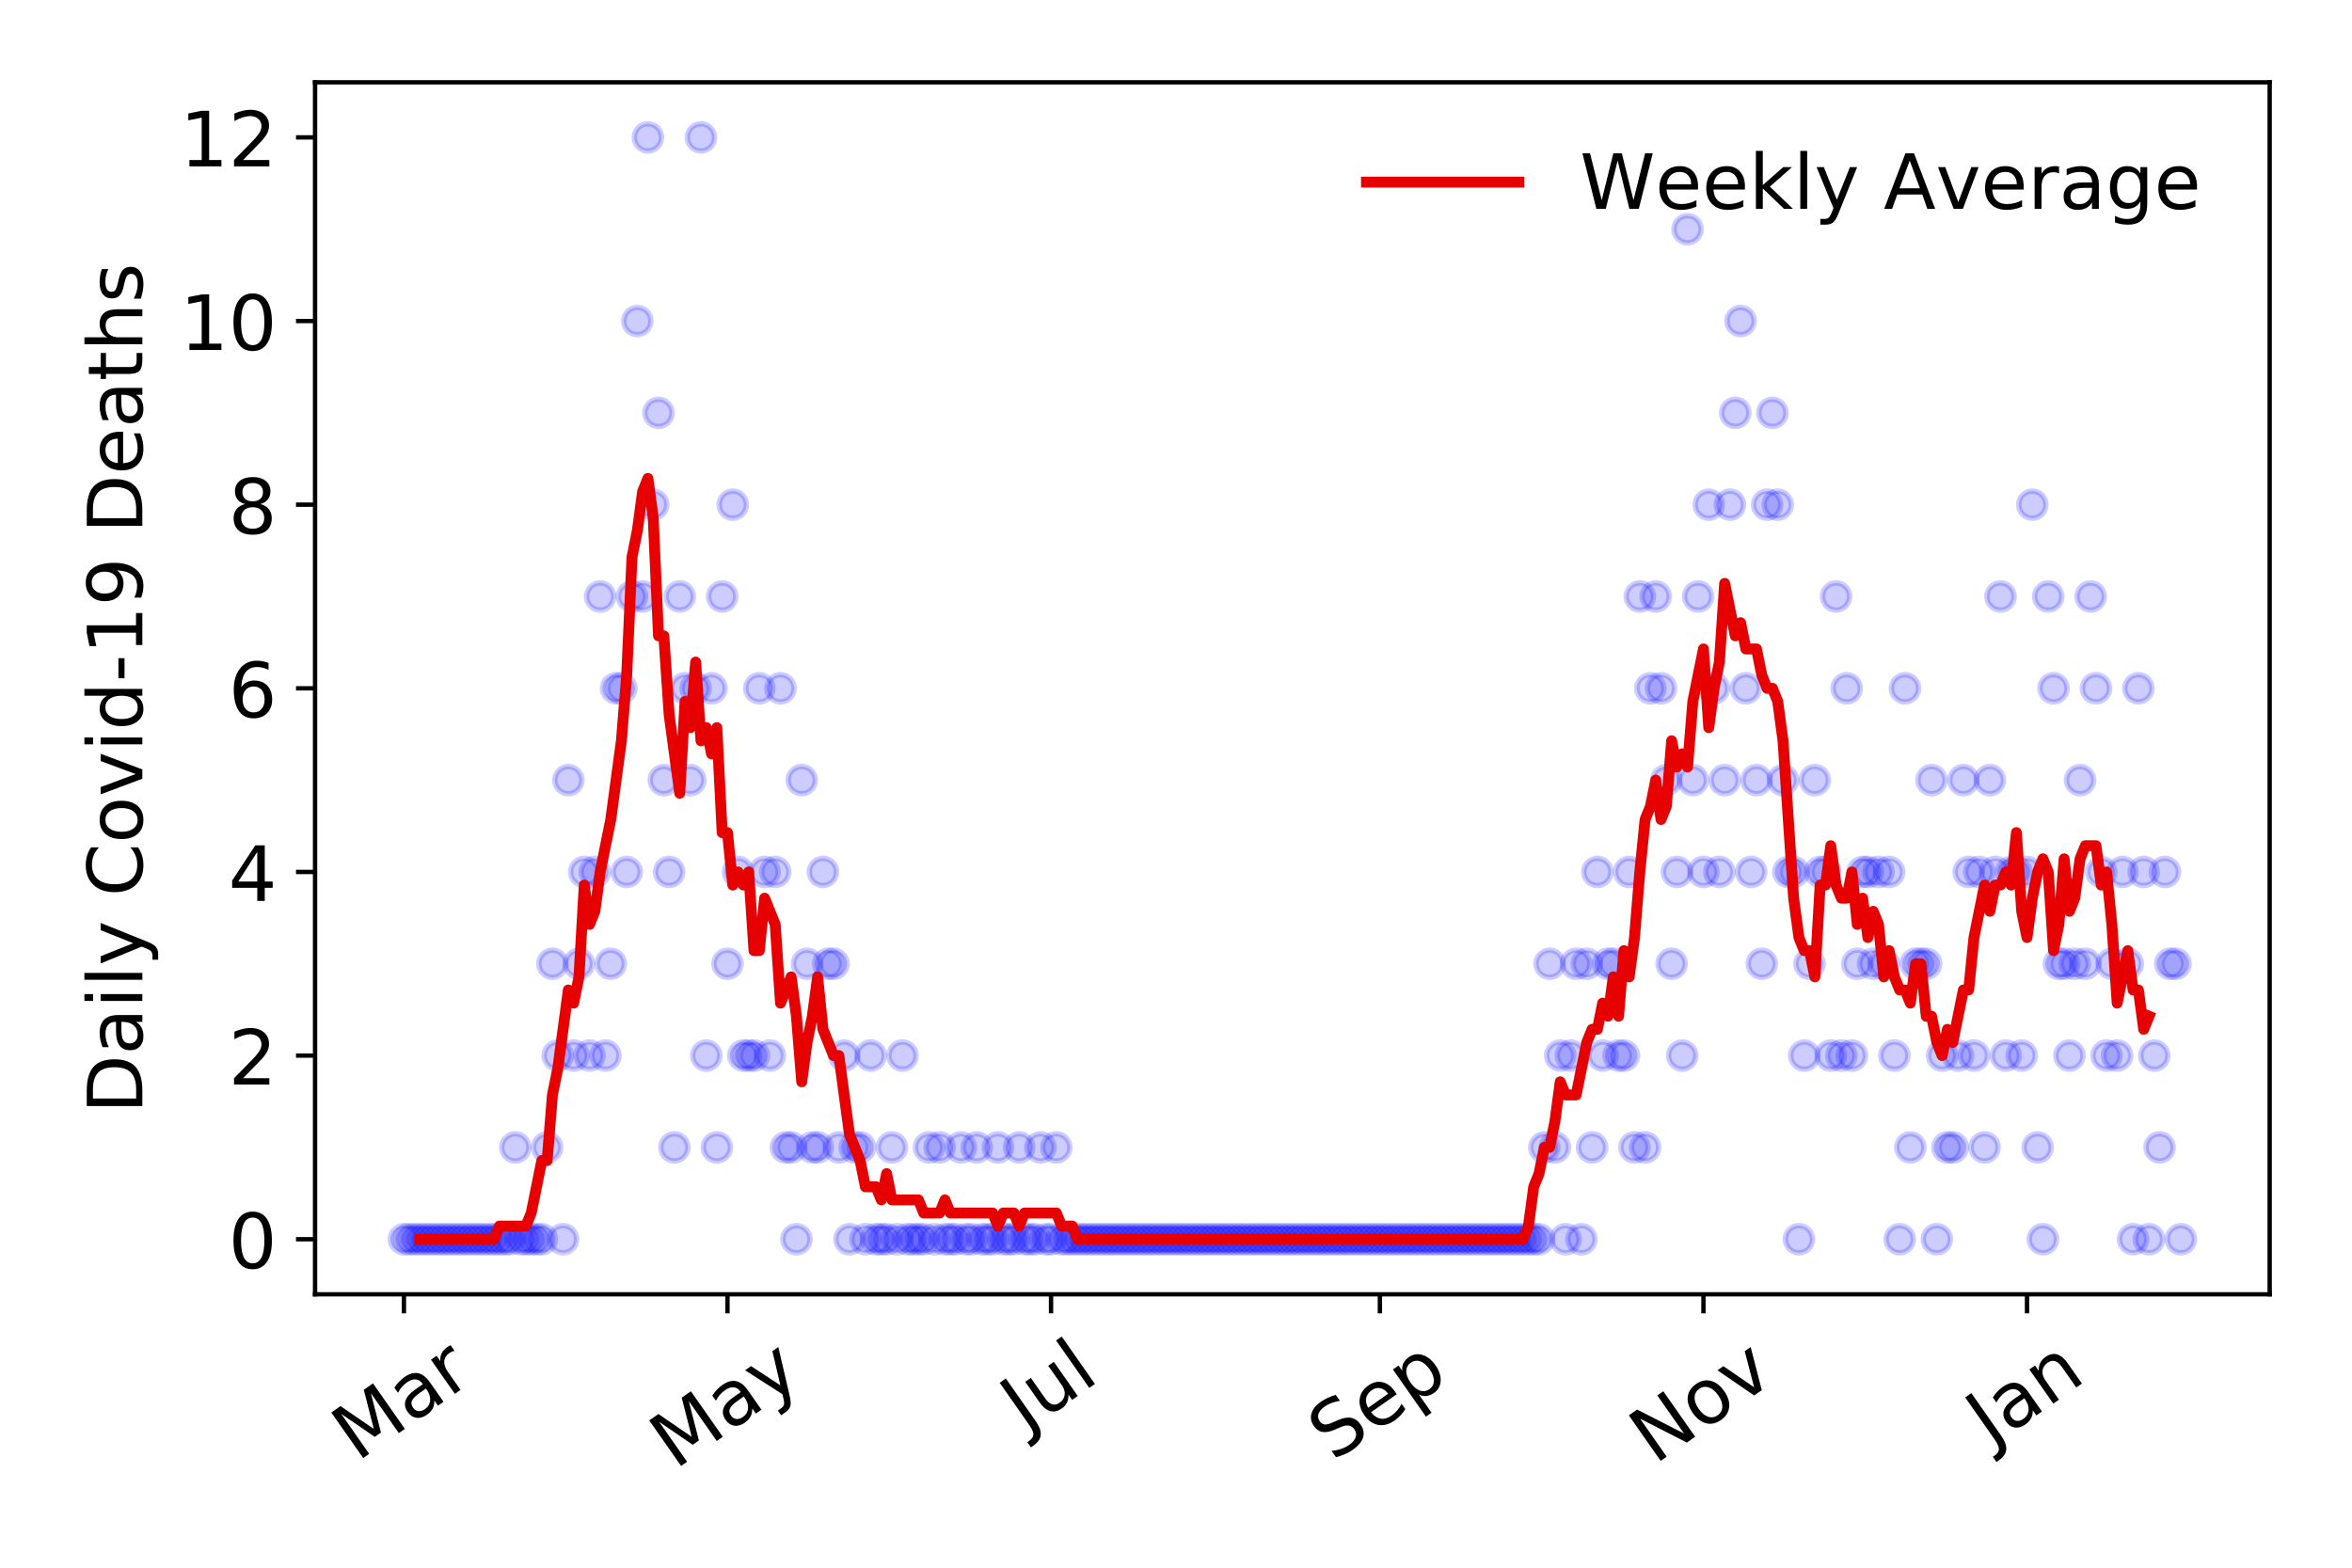 <?xml version="1.0" encoding="utf-8" standalone="no"?>
<!DOCTYPE svg PUBLIC "-//W3C//DTD SVG 1.1//EN"
  "http://www.w3.org/Graphics/SVG/1.1/DTD/svg11.dtd">
<!-- Created with matplotlib (https://matplotlib.org/) -->
<svg height="288pt" version="1.1" viewBox="0 0 432 288" width="432pt" xmlns="http://www.w3.org/2000/svg" xmlns:xlink="http://www.w3.org/1999/xlink">
 <defs>
  <style type="text/css">
*{stroke-linecap:butt;stroke-linejoin:round;}
  </style>
 </defs>
 <g id="figure_1">
  <g id="patch_1">
   <path d="M 0 288 
L 432 288 
L 432 0 
L 0 0 
z
" style="fill:#ffffff;"/>
  </g>
  <g id="axes_1">
   <g id="patch_2">
    <path d="M 57.87 237.778 
L 416.88 237.778 
L 416.88 15.12 
L 57.87 15.12 
z
" style="fill:#ffffff;"/>
   </g>
   <g id="matplotlib.axis_1">
    <g id="xtick_1">
     <g id="line2d_1">
      <defs>
       <path d="M 0 0 
L 0 3.5 
" id="m540f88e78c" style="stroke:#000000;stroke-width:0.8;"/>
      </defs>
      <g>
       <use style="stroke:#000000;stroke-width:0.8;" x="74.189" xlink:href="#m540f88e78c" y="237.778"/>
      </g>
     </g>
     <g id="text_1">
      <!-- Mar -->
      <defs>
       <path d="M 9.812 72.906 
L 24.516 72.906 
L 43.109 23.297 
L 61.812 72.906 
L 76.516 72.906 
L 76.516 0 
L 66.891 0 
L 66.891 64.016 
L 48.094 14.016 
L 38.188 14.016 
L 19.391 64.016 
L 19.391 0 
L 9.812 0 
z
" id="DejaVuSans-77"/>
       <path d="M 34.281 27.484 
Q 23.391 27.484 19.188 25 
Q 14.984 22.516 14.984 16.5 
Q 14.984 11.719 18.141 8.906 
Q 21.297 6.109 26.703 6.109 
Q 34.188 6.109 38.703 11.406 
Q 43.219 16.703 43.219 25.484 
L 43.219 27.484 
z
M 52.203 31.203 
L 52.203 0 
L 43.219 0 
L 43.219 8.297 
Q 40.141 3.328 35.547 0.953 
Q 30.953 -1.422 24.312 -1.422 
Q 15.922 -1.422 10.953 3.297 
Q 6 8.016 6 15.922 
Q 6 25.141 12.172 29.828 
Q 18.359 34.516 30.609 34.516 
L 43.219 34.516 
L 43.219 35.406 
Q 43.219 41.609 39.141 45 
Q 35.062 48.391 27.688 48.391 
Q 23 48.391 18.547 47.266 
Q 14.109 46.141 10.016 43.891 
L 10.016 52.203 
Q 14.938 54.109 19.578 55.047 
Q 24.219 56 28.609 56 
Q 40.484 56 46.344 49.844 
Q 52.203 43.703 52.203 31.203 
z
" id="DejaVuSans-97"/>
       <path d="M 41.109 46.297 
Q 39.594 47.172 37.812 47.578 
Q 36.031 48 33.891 48 
Q 26.266 48 22.188 43.047 
Q 18.109 38.094 18.109 28.812 
L 18.109 0 
L 9.078 0 
L 9.078 54.688 
L 18.109 54.688 
L 18.109 46.188 
Q 20.953 51.172 25.484 53.578 
Q 30.031 56 36.531 56 
Q 37.453 56 38.578 55.875 
Q 39.703 55.766 41.062 55.516 
z
" id="DejaVuSans-114"/>
      </defs>
      <g transform="translate(65.586 268.643)rotate(-35)scale(0.14 -0.14)">
       <use xlink:href="#DejaVuSans-77"/>
       <use x="86.279" xlink:href="#DejaVuSans-97"/>
       <use x="147.559" xlink:href="#DejaVuSans-114"/>
      </g>
     </g>
    </g>
    <g id="xtick_2">
     <g id="line2d_2">
      <g>
       <use style="stroke:#000000;stroke-width:0.8;" x="133.618" xlink:href="#m540f88e78c" y="237.778"/>
      </g>
     </g>
     <g id="text_2">
      <!-- May -->
      <defs>
       <path d="M 32.172 -5.078 
Q 28.375 -14.844 24.75 -17.812 
Q 21.141 -20.797 15.094 -20.797 
L 7.906 -20.797 
L 7.906 -13.281 
L 13.188 -13.281 
Q 16.891 -13.281 18.938 -11.516 
Q 21 -9.766 23.484 -3.219 
L 25.094 0.875 
L 2.984 54.688 
L 12.5 54.688 
L 29.594 11.922 
L 46.688 54.688 
L 56.203 54.688 
z
" id="DejaVuSans-121"/>
      </defs>
      <g transform="translate(123.978 270.094)rotate(-35)scale(0.14 -0.14)">
       <use xlink:href="#DejaVuSans-77"/>
       <use x="86.279" xlink:href="#DejaVuSans-97"/>
       <use x="147.559" xlink:href="#DejaVuSans-121"/>
      </g>
     </g>
    </g>
    <g id="xtick_3">
     <g id="line2d_3">
      <g>
       <use style="stroke:#000000;stroke-width:0.8;" x="193.047" xlink:href="#m540f88e78c" y="237.778"/>
      </g>
     </g>
     <g id="text_3">
      <!-- Jul -->
      <defs>
       <path d="M 9.812 72.906 
L 19.672 72.906 
L 19.672 5.078 
Q 19.672 -8.109 14.672 -14.062 
Q 9.672 -20.016 -1.422 -20.016 
L -5.172 -20.016 
L -5.172 -11.719 
L -2.094 -11.719 
Q 4.438 -11.719 7.125 -8.047 
Q 9.812 -4.391 9.812 5.078 
z
" id="DejaVuSans-74"/>
       <path d="M 8.5 21.578 
L 8.5 54.688 
L 17.484 54.688 
L 17.484 21.922 
Q 17.484 14.156 20.5 10.266 
Q 23.531 6.391 29.594 6.391 
Q 36.859 6.391 41.078 11.031 
Q 45.312 15.672 45.312 23.688 
L 45.312 54.688 
L 54.297 54.688 
L 54.297 0 
L 45.312 0 
L 45.312 8.406 
Q 42.047 3.422 37.719 1 
Q 33.406 -1.422 27.688 -1.422 
Q 18.266 -1.422 13.375 4.438 
Q 8.5 10.297 8.5 21.578 
z
M 31.109 56 
z
" id="DejaVuSans-117"/>
       <path d="M 9.422 75.984 
L 18.406 75.984 
L 18.406 0 
L 9.422 0 
z
" id="DejaVuSans-108"/>
      </defs>
      <g transform="translate(188.344 263.181)rotate(-35)scale(0.14 -0.14)">
       <use xlink:href="#DejaVuSans-74"/>
       <use x="29.492" xlink:href="#DejaVuSans-117"/>
       <use x="92.871" xlink:href="#DejaVuSans-108"/>
      </g>
     </g>
    </g>
    <g id="xtick_4">
     <g id="line2d_4">
      <g>
       <use style="stroke:#000000;stroke-width:0.8;" x="253.45" xlink:href="#m540f88e78c" y="237.778"/>
      </g>
     </g>
     <g id="text_4">
      <!-- Sep -->
      <defs>
       <path d="M 53.516 70.516 
L 53.516 60.891 
Q 47.906 63.578 42.922 64.891 
Q 37.938 66.219 33.297 66.219 
Q 25.25 66.219 20.875 63.094 
Q 16.5 59.969 16.5 54.203 
Q 16.5 49.359 19.406 46.891 
Q 22.312 44.438 30.422 42.922 
L 36.375 41.703 
Q 47.406 39.594 52.656 34.297 
Q 57.906 29 57.906 20.125 
Q 57.906 9.516 50.797 4.047 
Q 43.703 -1.422 29.984 -1.422 
Q 24.812 -1.422 18.969 -0.25 
Q 13.141 0.922 6.891 3.219 
L 6.891 13.375 
Q 12.891 10.016 18.656 8.297 
Q 24.422 6.594 29.984 6.594 
Q 38.422 6.594 43.016 9.906 
Q 47.609 13.234 47.609 19.391 
Q 47.609 24.75 44.312 27.781 
Q 41.016 30.812 33.5 32.328 
L 27.484 33.5 
Q 16.453 35.688 11.516 40.375 
Q 6.594 45.062 6.594 53.422 
Q 6.594 63.094 13.406 68.656 
Q 20.219 74.219 32.172 74.219 
Q 37.312 74.219 42.625 73.281 
Q 47.953 72.359 53.516 70.516 
z
" id="DejaVuSans-83"/>
       <path d="M 56.203 29.594 
L 56.203 25.203 
L 14.891 25.203 
Q 15.484 15.922 20.484 11.062 
Q 25.484 6.203 34.422 6.203 
Q 39.594 6.203 44.453 7.469 
Q 49.312 8.734 54.109 11.281 
L 54.109 2.781 
Q 49.266 0.734 44.188 -0.344 
Q 39.109 -1.422 33.891 -1.422 
Q 20.797 -1.422 13.156 6.188 
Q 5.516 13.812 5.516 26.812 
Q 5.516 40.234 12.766 48.109 
Q 20.016 56 32.328 56 
Q 43.359 56 49.781 48.891 
Q 56.203 41.797 56.203 29.594 
z
M 47.219 32.234 
Q 47.125 39.594 43.094 43.984 
Q 39.062 48.391 32.422 48.391 
Q 24.906 48.391 20.391 44.141 
Q 15.875 39.891 15.188 32.172 
z
" id="DejaVuSans-101"/>
       <path d="M 18.109 8.203 
L 18.109 -20.797 
L 9.078 -20.797 
L 9.078 54.688 
L 18.109 54.688 
L 18.109 46.391 
Q 20.953 51.266 25.266 53.625 
Q 29.594 56 35.594 56 
Q 45.562 56 51.781 48.094 
Q 58.016 40.188 58.016 27.297 
Q 58.016 14.406 51.781 6.484 
Q 45.562 -1.422 35.594 -1.422 
Q 29.594 -1.422 25.266 0.953 
Q 20.953 3.328 18.109 8.203 
z
M 48.688 27.297 
Q 48.688 37.203 44.609 42.844 
Q 40.531 48.484 33.406 48.484 
Q 26.266 48.484 22.188 42.844 
Q 18.109 37.203 18.109 27.297 
Q 18.109 17.391 22.188 11.75 
Q 26.266 6.109 33.406 6.109 
Q 40.531 6.109 44.609 11.75 
Q 48.688 17.391 48.688 27.297 
z
" id="DejaVuSans-112"/>
      </defs>
      <g transform="translate(244.857 268.629)rotate(-35)scale(0.14 -0.14)">
       <use xlink:href="#DejaVuSans-83"/>
       <use x="63.477" xlink:href="#DejaVuSans-101"/>
       <use x="125" xlink:href="#DejaVuSans-112"/>
      </g>
     </g>
    </g>
    <g id="xtick_5">
     <g id="line2d_5">
      <g>
       <use style="stroke:#000000;stroke-width:0.8;" x="312.879" xlink:href="#m540f88e78c" y="237.778"/>
      </g>
     </g>
     <g id="text_5">
      <!-- Nov -->
      <defs>
       <path d="M 9.812 72.906 
L 23.094 72.906 
L 55.422 11.922 
L 55.422 72.906 
L 64.984 72.906 
L 64.984 0 
L 51.703 0 
L 19.391 60.984 
L 19.391 0 
L 9.812 0 
z
" id="DejaVuSans-78"/>
       <path d="M 30.609 48.391 
Q 23.391 48.391 19.188 42.75 
Q 14.984 37.109 14.984 27.297 
Q 14.984 17.484 19.156 11.844 
Q 23.344 6.203 30.609 6.203 
Q 37.797 6.203 41.984 11.859 
Q 46.188 17.531 46.188 27.297 
Q 46.188 37.016 41.984 42.703 
Q 37.797 48.391 30.609 48.391 
z
M 30.609 56 
Q 42.328 56 49.016 48.375 
Q 55.719 40.766 55.719 27.297 
Q 55.719 13.875 49.016 6.219 
Q 42.328 -1.422 30.609 -1.422 
Q 18.844 -1.422 12.172 6.219 
Q 5.516 13.875 5.516 27.297 
Q 5.516 40.766 12.172 48.375 
Q 18.844 56 30.609 56 
z
" id="DejaVuSans-111"/>
       <path d="M 2.984 54.688 
L 12.5 54.688 
L 29.594 8.797 
L 46.688 54.688 
L 56.203 54.688 
L 35.688 0 
L 23.484 0 
z
" id="DejaVuSans-118"/>
      </defs>
      <g transform="translate(303.903 269.166)rotate(-35)scale(0.14 -0.14)">
       <use xlink:href="#DejaVuSans-78"/>
       <use x="74.805" xlink:href="#DejaVuSans-111"/>
       <use x="135.986" xlink:href="#DejaVuSans-118"/>
      </g>
     </g>
    </g>
    <g id="xtick_6">
     <g id="line2d_6">
      <g>
       <use style="stroke:#000000;stroke-width:0.8;" x="372.308" xlink:href="#m540f88e78c" y="237.778"/>
      </g>
     </g>
     <g id="text_6">
      <!-- Jan -->
      <defs>
       <path d="M 54.891 33.016 
L 54.891 0 
L 45.906 0 
L 45.906 32.719 
Q 45.906 40.484 42.875 44.328 
Q 39.844 48.188 33.797 48.188 
Q 26.516 48.188 22.312 43.547 
Q 18.109 38.922 18.109 30.906 
L 18.109 0 
L 9.078 0 
L 9.078 54.688 
L 18.109 54.688 
L 18.109 46.188 
Q 21.344 51.125 25.703 53.562 
Q 30.078 56 35.797 56 
Q 45.219 56 50.047 50.172 
Q 54.891 44.344 54.891 33.016 
z
" id="DejaVuSans-110"/>
      </defs>
      <g transform="translate(365.685 265.871)rotate(-35)scale(0.14 -0.14)">
       <use xlink:href="#DejaVuSans-74"/>
       <use x="29.492" xlink:href="#DejaVuSans-97"/>
       <use x="90.771" xlink:href="#DejaVuSans-110"/>
      </g>
     </g>
    </g>
   </g>
   <g id="matplotlib.axis_2">
    <g id="ytick_1">
     <g id="line2d_7">
      <defs>
       <path d="M 0 0 
L -3.5 0 
" id="m523167b4c5" style="stroke:#000000;stroke-width:0.8;"/>
      </defs>
      <g>
       <use style="stroke:#000000;stroke-width:0.8;" x="57.87" xlink:href="#m523167b4c5" y="227.657"/>
      </g>
     </g>
     <g id="text_7">
      <!-- 0 -->
      <defs>
       <path d="M 31.781 66.406 
Q 24.172 66.406 20.328 58.906 
Q 16.5 51.422 16.5 36.375 
Q 16.5 21.391 20.328 13.891 
Q 24.172 6.391 31.781 6.391 
Q 39.453 6.391 43.281 13.891 
Q 47.125 21.391 47.125 36.375 
Q 47.125 51.422 43.281 58.906 
Q 39.453 66.406 31.781 66.406 
z
M 31.781 74.219 
Q 44.047 74.219 50.516 64.516 
Q 56.984 54.828 56.984 36.375 
Q 56.984 17.969 50.516 8.266 
Q 44.047 -1.422 31.781 -1.422 
Q 19.531 -1.422 13.062 8.266 
Q 6.594 17.969 6.594 36.375 
Q 6.594 54.828 13.062 64.516 
Q 19.531 74.219 31.781 74.219 
z
" id="DejaVuSans-48"/>
      </defs>
      <g transform="translate(41.962 232.976)scale(0.14 -0.14)">
       <use xlink:href="#DejaVuSans-48"/>
      </g>
     </g>
    </g>
    <g id="ytick_2">
     <g id="line2d_8">
      <g>
       <use style="stroke:#000000;stroke-width:0.8;" x="57.87" xlink:href="#m523167b4c5" y="193.921"/>
      </g>
     </g>
     <g id="text_8">
      <!-- 2 -->
      <defs>
       <path d="M 19.188 8.297 
L 53.609 8.297 
L 53.609 0 
L 7.328 0 
L 7.328 8.297 
Q 12.938 14.109 22.625 23.891 
Q 32.328 33.688 34.812 36.531 
Q 39.547 41.844 41.422 45.531 
Q 43.312 49.219 43.312 52.781 
Q 43.312 58.594 39.234 62.25 
Q 35.156 65.922 28.609 65.922 
Q 23.969 65.922 18.812 64.312 
Q 13.672 62.703 7.812 59.422 
L 7.812 69.391 
Q 13.766 71.781 18.938 73 
Q 24.125 74.219 28.422 74.219 
Q 39.75 74.219 46.484 68.547 
Q 53.219 62.891 53.219 53.422 
Q 53.219 48.922 51.531 44.891 
Q 49.859 40.875 45.406 35.406 
Q 44.188 33.984 37.641 27.219 
Q 31.109 20.453 19.188 8.297 
z
" id="DejaVuSans-50"/>
      </defs>
      <g transform="translate(41.962 199.24)scale(0.14 -0.14)">
       <use xlink:href="#DejaVuSans-50"/>
      </g>
     </g>
    </g>
    <g id="ytick_3">
     <g id="line2d_9">
      <g>
       <use style="stroke:#000000;stroke-width:0.8;" x="57.87" xlink:href="#m523167b4c5" y="160.185"/>
      </g>
     </g>
     <g id="text_9">
      <!-- 4 -->
      <defs>
       <path d="M 37.797 64.312 
L 12.891 25.391 
L 37.797 25.391 
z
M 35.203 72.906 
L 47.609 72.906 
L 47.609 25.391 
L 58.016 25.391 
L 58.016 17.188 
L 47.609 17.188 
L 47.609 0 
L 37.797 0 
L 37.797 17.188 
L 4.891 17.188 
L 4.891 26.703 
z
" id="DejaVuSans-52"/>
      </defs>
      <g transform="translate(41.962 165.504)scale(0.14 -0.14)">
       <use xlink:href="#DejaVuSans-52"/>
      </g>
     </g>
    </g>
    <g id="ytick_4">
     <g id="line2d_10">
      <g>
       <use style="stroke:#000000;stroke-width:0.8;" x="57.87" xlink:href="#m523167b4c5" y="126.449"/>
      </g>
     </g>
     <g id="text_10">
      <!-- 6 -->
      <defs>
       <path d="M 33.016 40.375 
Q 26.375 40.375 22.484 35.828 
Q 18.609 31.297 18.609 23.391 
Q 18.609 15.531 22.484 10.953 
Q 26.375 6.391 33.016 6.391 
Q 39.656 6.391 43.531 10.953 
Q 47.406 15.531 47.406 23.391 
Q 47.406 31.297 43.531 35.828 
Q 39.656 40.375 33.016 40.375 
z
M 52.594 71.297 
L 52.594 62.312 
Q 48.875 64.062 45.094 64.984 
Q 41.312 65.922 37.594 65.922 
Q 27.828 65.922 22.672 59.328 
Q 17.531 52.734 16.797 39.406 
Q 19.672 43.656 24.016 45.922 
Q 28.375 48.188 33.594 48.188 
Q 44.578 48.188 50.953 41.516 
Q 57.328 34.859 57.328 23.391 
Q 57.328 12.156 50.688 5.359 
Q 44.047 -1.422 33.016 -1.422 
Q 20.359 -1.422 13.672 8.266 
Q 6.984 17.969 6.984 36.375 
Q 6.984 53.656 15.188 63.938 
Q 23.391 74.219 37.203 74.219 
Q 40.922 74.219 44.703 73.484 
Q 48.484 72.75 52.594 71.297 
z
" id="DejaVuSans-54"/>
      </defs>
      <g transform="translate(41.962 131.768)scale(0.14 -0.14)">
       <use xlink:href="#DejaVuSans-54"/>
      </g>
     </g>
    </g>
    <g id="ytick_5">
     <g id="line2d_11">
      <g>
       <use style="stroke:#000000;stroke-width:0.8;" x="57.87" xlink:href="#m523167b4c5" y="92.713"/>
      </g>
     </g>
     <g id="text_11">
      <!-- 8 -->
      <defs>
       <path d="M 31.781 34.625 
Q 24.75 34.625 20.719 30.859 
Q 16.703 27.094 16.703 20.516 
Q 16.703 13.922 20.719 10.156 
Q 24.75 6.391 31.781 6.391 
Q 38.812 6.391 42.859 10.172 
Q 46.922 13.969 46.922 20.516 
Q 46.922 27.094 42.891 30.859 
Q 38.875 34.625 31.781 34.625 
z
M 21.922 38.812 
Q 15.578 40.375 12.031 44.719 
Q 8.5 49.078 8.5 55.328 
Q 8.5 64.062 14.719 69.141 
Q 20.953 74.219 31.781 74.219 
Q 42.672 74.219 48.875 69.141 
Q 55.078 64.062 55.078 55.328 
Q 55.078 49.078 51.531 44.719 
Q 48 40.375 41.703 38.812 
Q 48.828 37.156 52.797 32.312 
Q 56.781 27.484 56.781 20.516 
Q 56.781 9.906 50.312 4.234 
Q 43.844 -1.422 31.781 -1.422 
Q 19.734 -1.422 13.25 4.234 
Q 6.781 9.906 6.781 20.516 
Q 6.781 27.484 10.781 32.312 
Q 14.797 37.156 21.922 38.812 
z
M 18.312 54.391 
Q 18.312 48.734 21.844 45.562 
Q 25.391 42.391 31.781 42.391 
Q 38.141 42.391 41.719 45.562 
Q 45.312 48.734 45.312 54.391 
Q 45.312 60.062 41.719 63.234 
Q 38.141 66.406 31.781 66.406 
Q 25.391 66.406 21.844 63.234 
Q 18.312 60.062 18.312 54.391 
z
" id="DejaVuSans-56"/>
      </defs>
      <g transform="translate(41.962 98.032)scale(0.14 -0.14)">
       <use xlink:href="#DejaVuSans-56"/>
      </g>
     </g>
    </g>
    <g id="ytick_6">
     <g id="line2d_12">
      <g>
       <use style="stroke:#000000;stroke-width:0.8;" x="57.87" xlink:href="#m523167b4c5" y="58.977"/>
      </g>
     </g>
     <g id="text_12">
      <!-- 10 -->
      <defs>
       <path d="M 12.406 8.297 
L 28.516 8.297 
L 28.516 63.922 
L 10.984 60.406 
L 10.984 69.391 
L 28.422 72.906 
L 38.281 72.906 
L 38.281 8.297 
L 54.391 8.297 
L 54.391 0 
L 12.406 0 
z
" id="DejaVuSans-49"/>
      </defs>
      <g transform="translate(33.055 64.296)scale(0.14 -0.14)">
       <use xlink:href="#DejaVuSans-49"/>
       <use x="63.623" xlink:href="#DejaVuSans-48"/>
      </g>
     </g>
    </g>
    <g id="ytick_7">
     <g id="line2d_13">
      <g>
       <use style="stroke:#000000;stroke-width:0.8;" x="57.87" xlink:href="#m523167b4c5" y="25.241"/>
      </g>
     </g>
     <g id="text_13">
      <!-- 12 -->
      <g transform="translate(33.055 30.56)scale(0.14 -0.14)">
       <use xlink:href="#DejaVuSans-49"/>
       <use x="63.623" xlink:href="#DejaVuSans-50"/>
      </g>
     </g>
    </g>
    <g id="text_14">
     <!-- Daily Covid-19 Deaths -->
     <defs>
      <path d="M 19.672 64.797 
L 19.672 8.109 
L 31.594 8.109 
Q 46.688 8.109 53.688 14.938 
Q 60.688 21.781 60.688 36.531 
Q 60.688 51.172 53.688 57.984 
Q 46.688 64.797 31.594 64.797 
z
M 9.812 72.906 
L 30.078 72.906 
Q 51.266 72.906 61.172 64.094 
Q 71.094 55.281 71.094 36.531 
Q 71.094 17.672 61.125 8.828 
Q 51.172 0 30.078 0 
L 9.812 0 
z
" id="DejaVuSans-68"/>
      <path d="M 9.422 54.688 
L 18.406 54.688 
L 18.406 0 
L 9.422 0 
z
M 9.422 75.984 
L 18.406 75.984 
L 18.406 64.594 
L 9.422 64.594 
z
" id="DejaVuSans-105"/>
      <path id="DejaVuSans-32"/>
      <path d="M 64.406 67.281 
L 64.406 56.891 
Q 59.422 61.531 53.781 63.812 
Q 48.141 66.109 41.797 66.109 
Q 29.297 66.109 22.656 58.469 
Q 16.016 50.828 16.016 36.375 
Q 16.016 21.969 22.656 14.328 
Q 29.297 6.688 41.797 6.688 
Q 48.141 6.688 53.781 8.984 
Q 59.422 11.281 64.406 15.922 
L 64.406 5.609 
Q 59.234 2.094 53.438 0.328 
Q 47.656 -1.422 41.219 -1.422 
Q 24.656 -1.422 15.125 8.703 
Q 5.609 18.844 5.609 36.375 
Q 5.609 53.953 15.125 64.078 
Q 24.656 74.219 41.219 74.219 
Q 47.75 74.219 53.531 72.484 
Q 59.328 70.75 64.406 67.281 
z
" id="DejaVuSans-67"/>
      <path d="M 45.406 46.391 
L 45.406 75.984 
L 54.391 75.984 
L 54.391 0 
L 45.406 0 
L 45.406 8.203 
Q 42.578 3.328 38.25 0.953 
Q 33.938 -1.422 27.875 -1.422 
Q 17.969 -1.422 11.734 6.484 
Q 5.516 14.406 5.516 27.297 
Q 5.516 40.188 11.734 48.094 
Q 17.969 56 27.875 56 
Q 33.938 56 38.25 53.625 
Q 42.578 51.266 45.406 46.391 
z
M 14.797 27.297 
Q 14.797 17.391 18.875 11.75 
Q 22.953 6.109 30.078 6.109 
Q 37.203 6.109 41.297 11.75 
Q 45.406 17.391 45.406 27.297 
Q 45.406 37.203 41.297 42.844 
Q 37.203 48.484 30.078 48.484 
Q 22.953 48.484 18.875 42.844 
Q 14.797 37.203 14.797 27.297 
z
" id="DejaVuSans-100"/>
      <path d="M 4.891 31.391 
L 31.203 31.391 
L 31.203 23.391 
L 4.891 23.391 
z
" id="DejaVuSans-45"/>
      <path d="M 10.984 1.516 
L 10.984 10.5 
Q 14.703 8.734 18.5 7.812 
Q 22.312 6.891 25.984 6.891 
Q 35.75 6.891 40.891 13.453 
Q 46.047 20.016 46.781 33.406 
Q 43.953 29.203 39.594 26.953 
Q 35.25 24.703 29.984 24.703 
Q 19.047 24.703 12.672 31.312 
Q 6.297 37.938 6.297 49.422 
Q 6.297 60.641 12.938 67.422 
Q 19.578 74.219 30.609 74.219 
Q 43.266 74.219 49.922 64.516 
Q 56.594 54.828 56.594 36.375 
Q 56.594 19.141 48.406 8.859 
Q 40.234 -1.422 26.422 -1.422 
Q 22.703 -1.422 18.891 -0.688 
Q 15.094 0.047 10.984 1.516 
z
M 30.609 32.422 
Q 37.25 32.422 41.125 36.953 
Q 45.016 41.5 45.016 49.422 
Q 45.016 57.281 41.125 61.844 
Q 37.25 66.406 30.609 66.406 
Q 23.969 66.406 20.094 61.844 
Q 16.219 57.281 16.219 49.422 
Q 16.219 41.5 20.094 36.953 
Q 23.969 32.422 30.609 32.422 
z
" id="DejaVuSans-57"/>
      <path d="M 18.312 70.219 
L 18.312 54.688 
L 36.812 54.688 
L 36.812 47.703 
L 18.312 47.703 
L 18.312 18.016 
Q 18.312 11.328 20.141 9.422 
Q 21.969 7.516 27.594 7.516 
L 36.812 7.516 
L 36.812 0 
L 27.594 0 
Q 17.188 0 13.234 3.875 
Q 9.281 7.766 9.281 18.016 
L 9.281 47.703 
L 2.688 47.703 
L 2.688 54.688 
L 9.281 54.688 
L 9.281 70.219 
z
" id="DejaVuSans-116"/>
      <path d="M 54.891 33.016 
L 54.891 0 
L 45.906 0 
L 45.906 32.719 
Q 45.906 40.484 42.875 44.328 
Q 39.844 48.188 33.797 48.188 
Q 26.516 48.188 22.312 43.547 
Q 18.109 38.922 18.109 30.906 
L 18.109 0 
L 9.078 0 
L 9.078 75.984 
L 18.109 75.984 
L 18.109 46.188 
Q 21.344 51.125 25.703 53.562 
Q 30.078 56 35.797 56 
Q 45.219 56 50.047 50.172 
Q 54.891 44.344 54.891 33.016 
z
" id="DejaVuSans-104"/>
      <path d="M 44.281 53.078 
L 44.281 44.578 
Q 40.484 46.531 36.375 47.5 
Q 32.281 48.484 27.875 48.484 
Q 21.188 48.484 17.844 46.438 
Q 14.5 44.391 14.5 40.281 
Q 14.5 37.156 16.891 35.375 
Q 19.281 33.594 26.516 31.984 
L 29.594 31.297 
Q 39.156 29.25 43.188 25.516 
Q 47.219 21.781 47.219 15.094 
Q 47.219 7.469 41.188 3.016 
Q 35.156 -1.422 24.609 -1.422 
Q 20.219 -1.422 15.453 -0.562 
Q 10.688 0.297 5.422 2 
L 5.422 11.281 
Q 10.406 8.688 15.234 7.391 
Q 20.062 6.109 24.812 6.109 
Q 31.156 6.109 34.562 8.281 
Q 37.984 10.453 37.984 14.406 
Q 37.984 18.062 35.516 20.016 
Q 33.062 21.969 24.703 23.781 
L 21.578 24.516 
Q 13.234 26.266 9.516 29.906 
Q 5.812 33.547 5.812 39.891 
Q 5.812 47.609 11.281 51.797 
Q 16.75 56 26.812 56 
Q 31.781 56 36.172 55.266 
Q 40.578 54.547 44.281 53.078 
z
" id="DejaVuSans-115"/>
     </defs>
     <g transform="translate(26.143 204.56)rotate(-90)scale(0.14 -0.14)">
      <use xlink:href="#DejaVuSans-68"/>
      <use x="77.002" xlink:href="#DejaVuSans-97"/>
      <use x="138.281" xlink:href="#DejaVuSans-105"/>
      <use x="166.064" xlink:href="#DejaVuSans-108"/>
      <use x="193.848" xlink:href="#DejaVuSans-121"/>
      <use x="253.027" xlink:href="#DejaVuSans-32"/>
      <use x="284.814" xlink:href="#DejaVuSans-67"/>
      <use x="354.639" xlink:href="#DejaVuSans-111"/>
      <use x="415.82" xlink:href="#DejaVuSans-118"/>
      <use x="475" xlink:href="#DejaVuSans-105"/>
      <use x="502.783" xlink:href="#DejaVuSans-100"/>
      <use x="566.26" xlink:href="#DejaVuSans-45"/>
      <use x="602.344" xlink:href="#DejaVuSans-49"/>
      <use x="665.967" xlink:href="#DejaVuSans-57"/>
      <use x="729.59" xlink:href="#DejaVuSans-32"/>
      <use x="761.377" xlink:href="#DejaVuSans-68"/>
      <use x="838.379" xlink:href="#DejaVuSans-101"/>
      <use x="899.902" xlink:href="#DejaVuSans-97"/>
      <use x="961.182" xlink:href="#DejaVuSans-116"/>
      <use x="1000.391" xlink:href="#DejaVuSans-104"/>
      <use x="1063.77" xlink:href="#DejaVuSans-115"/>
     </g>
    </g>
   </g>
   <g id="line2d_14">
    <defs>
     <path d="M 0 2.5 
C 0.663 2.5 1.299 2.237 1.768 1.768 
C 2.237 1.299 2.5 0.663 2.5 0 
C 2.5 -0.663 2.237 -1.299 1.768 -1.768 
C 1.299 -2.237 0.663 -2.5 0 -2.5 
C -0.663 -2.5 -1.299 -2.237 -1.768 -1.768 
C -2.237 -1.299 -2.5 -0.663 -2.5 0 
C -2.5 0.663 -2.237 1.299 -1.768 1.768 
C -1.299 2.237 -0.663 2.5 0 2.5 
z
" id="mb155818366" style="stroke:#0000ff;stroke-opacity:0.2;"/>
    </defs>
    <g clip-path="url(#pe4861536ed)">
     <use style="fill:#0000ff;fill-opacity:0.2;stroke:#0000ff;stroke-opacity:0.2;" x="74.189" xlink:href="#mb155818366" y="227.657"/>
     <use style="fill:#0000ff;fill-opacity:0.2;stroke:#0000ff;stroke-opacity:0.2;" x="75.163" xlink:href="#mb155818366" y="227.657"/>
     <use style="fill:#0000ff;fill-opacity:0.2;stroke:#0000ff;stroke-opacity:0.2;" x="76.137" xlink:href="#mb155818366" y="227.657"/>
     <use style="fill:#0000ff;fill-opacity:0.2;stroke:#0000ff;stroke-opacity:0.2;" x="77.111" xlink:href="#mb155818366" y="227.657"/>
     <use style="fill:#0000ff;fill-opacity:0.2;stroke:#0000ff;stroke-opacity:0.2;" x="78.086" xlink:href="#mb155818366" y="227.657"/>
     <use style="fill:#0000ff;fill-opacity:0.2;stroke:#0000ff;stroke-opacity:0.2;" x="79.06" xlink:href="#mb155818366" y="227.657"/>
     <use style="fill:#0000ff;fill-opacity:0.2;stroke:#0000ff;stroke-opacity:0.2;" x="80.034" xlink:href="#mb155818366" y="227.657"/>
     <use style="fill:#0000ff;fill-opacity:0.2;stroke:#0000ff;stroke-opacity:0.2;" x="81.008" xlink:href="#mb155818366" y="227.657"/>
     <use style="fill:#0000ff;fill-opacity:0.2;stroke:#0000ff;stroke-opacity:0.2;" x="81.983" xlink:href="#mb155818366" y="227.657"/>
     <use style="fill:#0000ff;fill-opacity:0.2;stroke:#0000ff;stroke-opacity:0.2;" x="82.957" xlink:href="#mb155818366" y="227.657"/>
     <use style="fill:#0000ff;fill-opacity:0.2;stroke:#0000ff;stroke-opacity:0.2;" x="83.931" xlink:href="#mb155818366" y="227.657"/>
     <use style="fill:#0000ff;fill-opacity:0.2;stroke:#0000ff;stroke-opacity:0.2;" x="84.905" xlink:href="#mb155818366" y="227.657"/>
     <use style="fill:#0000ff;fill-opacity:0.2;stroke:#0000ff;stroke-opacity:0.2;" x="85.88" xlink:href="#mb155818366" y="227.657"/>
     <use style="fill:#0000ff;fill-opacity:0.2;stroke:#0000ff;stroke-opacity:0.2;" x="86.854" xlink:href="#mb155818366" y="227.657"/>
     <use style="fill:#0000ff;fill-opacity:0.2;stroke:#0000ff;stroke-opacity:0.2;" x="87.828" xlink:href="#mb155818366" y="227.657"/>
     <use style="fill:#0000ff;fill-opacity:0.2;stroke:#0000ff;stroke-opacity:0.2;" x="88.802" xlink:href="#mb155818366" y="227.657"/>
     <use style="fill:#0000ff;fill-opacity:0.2;stroke:#0000ff;stroke-opacity:0.2;" x="89.777" xlink:href="#mb155818366" y="227.657"/>
     <use style="fill:#0000ff;fill-opacity:0.2;stroke:#0000ff;stroke-opacity:0.2;" x="90.751" xlink:href="#mb155818366" y="227.657"/>
     <use style="fill:#0000ff;fill-opacity:0.2;stroke:#0000ff;stroke-opacity:0.2;" x="91.725" xlink:href="#mb155818366" y="227.657"/>
     <use style="fill:#0000ff;fill-opacity:0.2;stroke:#0000ff;stroke-opacity:0.2;" x="92.699" xlink:href="#mb155818366" y="227.657"/>
     <use style="fill:#0000ff;fill-opacity:0.2;stroke:#0000ff;stroke-opacity:0.2;" x="93.674" xlink:href="#mb155818366" y="227.657"/>
     <use style="fill:#0000ff;fill-opacity:0.2;stroke:#0000ff;stroke-opacity:0.2;" x="94.648" xlink:href="#mb155818366" y="210.789"/>
     <use style="fill:#0000ff;fill-opacity:0.2;stroke:#0000ff;stroke-opacity:0.2;" x="95.622" xlink:href="#mb155818366" y="227.657"/>
     <use style="fill:#0000ff;fill-opacity:0.2;stroke:#0000ff;stroke-opacity:0.2;" x="96.596" xlink:href="#mb155818366" y="227.657"/>
     <use style="fill:#0000ff;fill-opacity:0.2;stroke:#0000ff;stroke-opacity:0.2;" x="97.571" xlink:href="#mb155818366" y="227.657"/>
     <use style="fill:#0000ff;fill-opacity:0.2;stroke:#0000ff;stroke-opacity:0.2;" x="98.545" xlink:href="#mb155818366" y="227.657"/>
     <use style="fill:#0000ff;fill-opacity:0.2;stroke:#0000ff;stroke-opacity:0.2;" x="99.519" xlink:href="#mb155818366" y="227.657"/>
     <use style="fill:#0000ff;fill-opacity:0.2;stroke:#0000ff;stroke-opacity:0.2;" x="100.493" xlink:href="#mb155818366" y="210.789"/>
     <use style="fill:#0000ff;fill-opacity:0.2;stroke:#0000ff;stroke-opacity:0.2;" x="101.468" xlink:href="#mb155818366" y="177.053"/>
     <use style="fill:#0000ff;fill-opacity:0.2;stroke:#0000ff;stroke-opacity:0.2;" x="102.442" xlink:href="#mb155818366" y="193.921"/>
     <use style="fill:#0000ff;fill-opacity:0.2;stroke:#0000ff;stroke-opacity:0.2;" x="103.416" xlink:href="#mb155818366" y="227.657"/>
     <use style="fill:#0000ff;fill-opacity:0.2;stroke:#0000ff;stroke-opacity:0.2;" x="104.39" xlink:href="#mb155818366" y="143.317"/>
     <use style="fill:#0000ff;fill-opacity:0.2;stroke:#0000ff;stroke-opacity:0.2;" x="105.365" xlink:href="#mb155818366" y="193.921"/>
     <use style="fill:#0000ff;fill-opacity:0.2;stroke:#0000ff;stroke-opacity:0.2;" x="106.339" xlink:href="#mb155818366" y="177.053"/>
     <use style="fill:#0000ff;fill-opacity:0.2;stroke:#0000ff;stroke-opacity:0.2;" x="107.313" xlink:href="#mb155818366" y="160.185"/>
     <use style="fill:#0000ff;fill-opacity:0.2;stroke:#0000ff;stroke-opacity:0.2;" x="108.287" xlink:href="#mb155818366" y="193.921"/>
     <use style="fill:#0000ff;fill-opacity:0.2;stroke:#0000ff;stroke-opacity:0.2;" x="109.262" xlink:href="#mb155818366" y="160.185"/>
     <use style="fill:#0000ff;fill-opacity:0.2;stroke:#0000ff;stroke-opacity:0.2;" x="110.236" xlink:href="#mb155818366" y="109.581"/>
     <use style="fill:#0000ff;fill-opacity:0.2;stroke:#0000ff;stroke-opacity:0.2;" x="111.21" xlink:href="#mb155818366" y="193.921"/>
     <use style="fill:#0000ff;fill-opacity:0.2;stroke:#0000ff;stroke-opacity:0.2;" x="112.184" xlink:href="#mb155818366" y="177.053"/>
     <use style="fill:#0000ff;fill-opacity:0.2;stroke:#0000ff;stroke-opacity:0.2;" x="113.159" xlink:href="#mb155818366" y="126.449"/>
     <use style="fill:#0000ff;fill-opacity:0.2;stroke:#0000ff;stroke-opacity:0.2;" x="114.133" xlink:href="#mb155818366" y="126.449"/>
     <use style="fill:#0000ff;fill-opacity:0.2;stroke:#0000ff;stroke-opacity:0.2;" x="115.107" xlink:href="#mb155818366" y="160.185"/>
     <use style="fill:#0000ff;fill-opacity:0.2;stroke:#0000ff;stroke-opacity:0.2;" x="116.081" xlink:href="#mb155818366" y="109.581"/>
     <use style="fill:#0000ff;fill-opacity:0.2;stroke:#0000ff;stroke-opacity:0.2;" x="117.056" xlink:href="#mb155818366" y="58.977"/>
     <use style="fill:#0000ff;fill-opacity:0.2;stroke:#0000ff;stroke-opacity:0.2;" x="118.03" xlink:href="#mb155818366" y="109.581"/>
     <use style="fill:#0000ff;fill-opacity:0.2;stroke:#0000ff;stroke-opacity:0.2;" x="119.004" xlink:href="#mb155818366" y="25.241"/>
     <use style="fill:#0000ff;fill-opacity:0.2;stroke:#0000ff;stroke-opacity:0.2;" x="119.978" xlink:href="#mb155818366" y="92.713"/>
     <use style="fill:#0000ff;fill-opacity:0.2;stroke:#0000ff;stroke-opacity:0.2;" x="120.952" xlink:href="#mb155818366" y="75.845"/>
     <use style="fill:#0000ff;fill-opacity:0.2;stroke:#0000ff;stroke-opacity:0.2;" x="121.927" xlink:href="#mb155818366" y="143.317"/>
     <use style="fill:#0000ff;fill-opacity:0.2;stroke:#0000ff;stroke-opacity:0.2;" x="122.901" xlink:href="#mb155818366" y="160.185"/>
     <use style="fill:#0000ff;fill-opacity:0.2;stroke:#0000ff;stroke-opacity:0.2;" x="123.875" xlink:href="#mb155818366" y="210.789"/>
     <use style="fill:#0000ff;fill-opacity:0.2;stroke:#0000ff;stroke-opacity:0.2;" x="124.849" xlink:href="#mb155818366" y="109.581"/>
     <use style="fill:#0000ff;fill-opacity:0.2;stroke:#0000ff;stroke-opacity:0.2;" x="125.824" xlink:href="#mb155818366" y="126.449"/>
     <use style="fill:#0000ff;fill-opacity:0.2;stroke:#0000ff;stroke-opacity:0.2;" x="126.798" xlink:href="#mb155818366" y="143.317"/>
     <use style="fill:#0000ff;fill-opacity:0.2;stroke:#0000ff;stroke-opacity:0.2;" x="127.772" xlink:href="#mb155818366" y="126.449"/>
     <use style="fill:#0000ff;fill-opacity:0.2;stroke:#0000ff;stroke-opacity:0.2;" x="128.746" xlink:href="#mb155818366" y="25.241"/>
     <use style="fill:#0000ff;fill-opacity:0.2;stroke:#0000ff;stroke-opacity:0.2;" x="129.721" xlink:href="#mb155818366" y="193.921"/>
     <use style="fill:#0000ff;fill-opacity:0.2;stroke:#0000ff;stroke-opacity:0.2;" x="130.695" xlink:href="#mb155818366" y="126.449"/>
     <use style="fill:#0000ff;fill-opacity:0.2;stroke:#0000ff;stroke-opacity:0.2;" x="131.669" xlink:href="#mb155818366" y="210.789"/>
     <use style="fill:#0000ff;fill-opacity:0.2;stroke:#0000ff;stroke-opacity:0.2;" x="132.643" xlink:href="#mb155818366" y="109.581"/>
     <use style="fill:#0000ff;fill-opacity:0.2;stroke:#0000ff;stroke-opacity:0.2;" x="133.618" xlink:href="#mb155818366" y="177.053"/>
     <use style="fill:#0000ff;fill-opacity:0.2;stroke:#0000ff;stroke-opacity:0.2;" x="134.592" xlink:href="#mb155818366" y="92.713"/>
     <use style="fill:#0000ff;fill-opacity:0.2;stroke:#0000ff;stroke-opacity:0.2;" x="135.566" xlink:href="#mb155818366" y="160.185"/>
     <use style="fill:#0000ff;fill-opacity:0.2;stroke:#0000ff;stroke-opacity:0.2;" x="136.54" xlink:href="#mb155818366" y="193.921"/>
     <use style="fill:#0000ff;fill-opacity:0.2;stroke:#0000ff;stroke-opacity:0.2;" x="137.515" xlink:href="#mb155818366" y="193.921"/>
     <use style="fill:#0000ff;fill-opacity:0.2;stroke:#0000ff;stroke-opacity:0.2;" x="138.489" xlink:href="#mb155818366" y="193.921"/>
     <use style="fill:#0000ff;fill-opacity:0.2;stroke:#0000ff;stroke-opacity:0.2;" x="139.463" xlink:href="#mb155818366" y="126.449"/>
     <use style="fill:#0000ff;fill-opacity:0.2;stroke:#0000ff;stroke-opacity:0.2;" x="140.437" xlink:href="#mb155818366" y="160.185"/>
     <use style="fill:#0000ff;fill-opacity:0.2;stroke:#0000ff;stroke-opacity:0.2;" x="141.412" xlink:href="#mb155818366" y="193.921"/>
     <use style="fill:#0000ff;fill-opacity:0.2;stroke:#0000ff;stroke-opacity:0.2;" x="142.386" xlink:href="#mb155818366" y="160.185"/>
     <use style="fill:#0000ff;fill-opacity:0.2;stroke:#0000ff;stroke-opacity:0.2;" x="143.36" xlink:href="#mb155818366" y="126.449"/>
     <use style="fill:#0000ff;fill-opacity:0.2;stroke:#0000ff;stroke-opacity:0.2;" x="144.334" xlink:href="#mb155818366" y="210.789"/>
     <use style="fill:#0000ff;fill-opacity:0.2;stroke:#0000ff;stroke-opacity:0.2;" x="145.309" xlink:href="#mb155818366" y="210.789"/>
     <use style="fill:#0000ff;fill-opacity:0.2;stroke:#0000ff;stroke-opacity:0.2;" x="146.283" xlink:href="#mb155818366" y="227.657"/>
     <use style="fill:#0000ff;fill-opacity:0.2;stroke:#0000ff;stroke-opacity:0.2;" x="147.257" xlink:href="#mb155818366" y="143.317"/>
     <use style="fill:#0000ff;fill-opacity:0.2;stroke:#0000ff;stroke-opacity:0.2;" x="148.231" xlink:href="#mb155818366" y="177.053"/>
     <use style="fill:#0000ff;fill-opacity:0.2;stroke:#0000ff;stroke-opacity:0.2;" x="149.206" xlink:href="#mb155818366" y="210.789"/>
     <use style="fill:#0000ff;fill-opacity:0.2;stroke:#0000ff;stroke-opacity:0.2;" x="150.18" xlink:href="#mb155818366" y="210.789"/>
     <use style="fill:#0000ff;fill-opacity:0.2;stroke:#0000ff;stroke-opacity:0.2;" x="151.154" xlink:href="#mb155818366" y="160.185"/>
     <use style="fill:#0000ff;fill-opacity:0.2;stroke:#0000ff;stroke-opacity:0.2;" x="152.128" xlink:href="#mb155818366" y="177.053"/>
     <use style="fill:#0000ff;fill-opacity:0.2;stroke:#0000ff;stroke-opacity:0.2;" x="153.103" xlink:href="#mb155818366" y="177.053"/>
     <use style="fill:#0000ff;fill-opacity:0.2;stroke:#0000ff;stroke-opacity:0.2;" x="154.077" xlink:href="#mb155818366" y="210.789"/>
     <use style="fill:#0000ff;fill-opacity:0.2;stroke:#0000ff;stroke-opacity:0.2;" x="155.051" xlink:href="#mb155818366" y="193.921"/>
     <use style="fill:#0000ff;fill-opacity:0.2;stroke:#0000ff;stroke-opacity:0.2;" x="156.025" xlink:href="#mb155818366" y="227.657"/>
     <use style="fill:#0000ff;fill-opacity:0.2;stroke:#0000ff;stroke-opacity:0.2;" x="157" xlink:href="#mb155818366" y="210.789"/>
     <use style="fill:#0000ff;fill-opacity:0.2;stroke:#0000ff;stroke-opacity:0.2;" x="157.974" xlink:href="#mb155818366" y="210.789"/>
     <use style="fill:#0000ff;fill-opacity:0.2;stroke:#0000ff;stroke-opacity:0.2;" x="158.948" xlink:href="#mb155818366" y="227.657"/>
     <use style="fill:#0000ff;fill-opacity:0.2;stroke:#0000ff;stroke-opacity:0.2;" x="159.922" xlink:href="#mb155818366" y="193.921"/>
     <use style="fill:#0000ff;fill-opacity:0.2;stroke:#0000ff;stroke-opacity:0.2;" x="160.897" xlink:href="#mb155818366" y="227.657"/>
     <use style="fill:#0000ff;fill-opacity:0.2;stroke:#0000ff;stroke-opacity:0.2;" x="161.871" xlink:href="#mb155818366" y="227.657"/>
     <use style="fill:#0000ff;fill-opacity:0.2;stroke:#0000ff;stroke-opacity:0.2;" x="162.845" xlink:href="#mb155818366" y="227.657"/>
     <use style="fill:#0000ff;fill-opacity:0.2;stroke:#0000ff;stroke-opacity:0.2;" x="163.819" xlink:href="#mb155818366" y="210.789"/>
     <use style="fill:#0000ff;fill-opacity:0.2;stroke:#0000ff;stroke-opacity:0.2;" x="164.794" xlink:href="#mb155818366" y="227.657"/>
     <use style="fill:#0000ff;fill-opacity:0.2;stroke:#0000ff;stroke-opacity:0.2;" x="165.768" xlink:href="#mb155818366" y="193.921"/>
     <use style="fill:#0000ff;fill-opacity:0.2;stroke:#0000ff;stroke-opacity:0.2;" x="166.742" xlink:href="#mb155818366" y="227.657"/>
     <use style="fill:#0000ff;fill-opacity:0.2;stroke:#0000ff;stroke-opacity:0.2;" x="167.716" xlink:href="#mb155818366" y="227.657"/>
     <use style="fill:#0000ff;fill-opacity:0.2;stroke:#0000ff;stroke-opacity:0.2;" x="168.691" xlink:href="#mb155818366" y="227.657"/>
     <use style="fill:#0000ff;fill-opacity:0.2;stroke:#0000ff;stroke-opacity:0.2;" x="169.665" xlink:href="#mb155818366" y="227.657"/>
     <use style="fill:#0000ff;fill-opacity:0.2;stroke:#0000ff;stroke-opacity:0.2;" x="170.639" xlink:href="#mb155818366" y="210.789"/>
     <use style="fill:#0000ff;fill-opacity:0.2;stroke:#0000ff;stroke-opacity:0.2;" x="171.613" xlink:href="#mb155818366" y="227.657"/>
     <use style="fill:#0000ff;fill-opacity:0.2;stroke:#0000ff;stroke-opacity:0.2;" x="172.588" xlink:href="#mb155818366" y="210.789"/>
     <use style="fill:#0000ff;fill-opacity:0.2;stroke:#0000ff;stroke-opacity:0.2;" x="173.562" xlink:href="#mb155818366" y="227.657"/>
     <use style="fill:#0000ff;fill-opacity:0.2;stroke:#0000ff;stroke-opacity:0.2;" x="174.536" xlink:href="#mb155818366" y="227.657"/>
     <use style="fill:#0000ff;fill-opacity:0.2;stroke:#0000ff;stroke-opacity:0.2;" x="175.51" xlink:href="#mb155818366" y="227.657"/>
     <use style="fill:#0000ff;fill-opacity:0.2;stroke:#0000ff;stroke-opacity:0.2;" x="176.485" xlink:href="#mb155818366" y="210.789"/>
     <use style="fill:#0000ff;fill-opacity:0.2;stroke:#0000ff;stroke-opacity:0.2;" x="177.459" xlink:href="#mb155818366" y="227.657"/>
     <use style="fill:#0000ff;fill-opacity:0.2;stroke:#0000ff;stroke-opacity:0.2;" x="178.433" xlink:href="#mb155818366" y="227.657"/>
     <use style="fill:#0000ff;fill-opacity:0.2;stroke:#0000ff;stroke-opacity:0.2;" x="179.407" xlink:href="#mb155818366" y="210.789"/>
     <use style="fill:#0000ff;fill-opacity:0.2;stroke:#0000ff;stroke-opacity:0.2;" x="180.382" xlink:href="#mb155818366" y="227.657"/>
     <use style="fill:#0000ff;fill-opacity:0.2;stroke:#0000ff;stroke-opacity:0.2;" x="181.356" xlink:href="#mb155818366" y="227.657"/>
     <use style="fill:#0000ff;fill-opacity:0.2;stroke:#0000ff;stroke-opacity:0.2;" x="182.33" xlink:href="#mb155818366" y="227.657"/>
     <use style="fill:#0000ff;fill-opacity:0.2;stroke:#0000ff;stroke-opacity:0.2;" x="183.304" xlink:href="#mb155818366" y="210.789"/>
     <use style="fill:#0000ff;fill-opacity:0.2;stroke:#0000ff;stroke-opacity:0.2;" x="184.279" xlink:href="#mb155818366" y="227.657"/>
     <use style="fill:#0000ff;fill-opacity:0.2;stroke:#0000ff;stroke-opacity:0.2;" x="185.253" xlink:href="#mb155818366" y="227.657"/>
     <use style="fill:#0000ff;fill-opacity:0.2;stroke:#0000ff;stroke-opacity:0.2;" x="186.227" xlink:href="#mb155818366" y="227.657"/>
     <use style="fill:#0000ff;fill-opacity:0.2;stroke:#0000ff;stroke-opacity:0.2;" x="187.201" xlink:href="#mb155818366" y="210.789"/>
     <use style="fill:#0000ff;fill-opacity:0.2;stroke:#0000ff;stroke-opacity:0.2;" x="188.176" xlink:href="#mb155818366" y="227.657"/>
     <use style="fill:#0000ff;fill-opacity:0.2;stroke:#0000ff;stroke-opacity:0.2;" x="189.15" xlink:href="#mb155818366" y="227.657"/>
     <use style="fill:#0000ff;fill-opacity:0.2;stroke:#0000ff;stroke-opacity:0.2;" x="190.124" xlink:href="#mb155818366" y="227.657"/>
     <use style="fill:#0000ff;fill-opacity:0.2;stroke:#0000ff;stroke-opacity:0.2;" x="191.098" xlink:href="#mb155818366" y="210.789"/>
     <use style="fill:#0000ff;fill-opacity:0.2;stroke:#0000ff;stroke-opacity:0.2;" x="192.073" xlink:href="#mb155818366" y="227.657"/>
     <use style="fill:#0000ff;fill-opacity:0.2;stroke:#0000ff;stroke-opacity:0.2;" x="193.047" xlink:href="#mb155818366" y="227.657"/>
     <use style="fill:#0000ff;fill-opacity:0.2;stroke:#0000ff;stroke-opacity:0.2;" x="194.021" xlink:href="#mb155818366" y="210.789"/>
     <use style="fill:#0000ff;fill-opacity:0.2;stroke:#0000ff;stroke-opacity:0.2;" x="194.995" xlink:href="#mb155818366" y="227.657"/>
     <use style="fill:#0000ff;fill-opacity:0.2;stroke:#0000ff;stroke-opacity:0.2;" x="195.97" xlink:href="#mb155818366" y="227.657"/>
     <use style="fill:#0000ff;fill-opacity:0.2;stroke:#0000ff;stroke-opacity:0.2;" x="196.944" xlink:href="#mb155818366" y="227.657"/>
     <use style="fill:#0000ff;fill-opacity:0.2;stroke:#0000ff;stroke-opacity:0.2;" x="197.918" xlink:href="#mb155818366" y="227.657"/>
     <use style="fill:#0000ff;fill-opacity:0.2;stroke:#0000ff;stroke-opacity:0.2;" x="198.892" xlink:href="#mb155818366" y="227.657"/>
     <use style="fill:#0000ff;fill-opacity:0.2;stroke:#0000ff;stroke-opacity:0.2;" x="199.866" xlink:href="#mb155818366" y="227.657"/>
     <use style="fill:#0000ff;fill-opacity:0.2;stroke:#0000ff;stroke-opacity:0.2;" x="200.841" xlink:href="#mb155818366" y="227.657"/>
     <use style="fill:#0000ff;fill-opacity:0.2;stroke:#0000ff;stroke-opacity:0.2;" x="201.815" xlink:href="#mb155818366" y="227.657"/>
     <use style="fill:#0000ff;fill-opacity:0.2;stroke:#0000ff;stroke-opacity:0.2;" x="202.789" xlink:href="#mb155818366" y="227.657"/>
     <use style="fill:#0000ff;fill-opacity:0.2;stroke:#0000ff;stroke-opacity:0.2;" x="203.763" xlink:href="#mb155818366" y="227.657"/>
     <use style="fill:#0000ff;fill-opacity:0.2;stroke:#0000ff;stroke-opacity:0.2;" x="204.738" xlink:href="#mb155818366" y="227.657"/>
     <use style="fill:#0000ff;fill-opacity:0.2;stroke:#0000ff;stroke-opacity:0.2;" x="205.712" xlink:href="#mb155818366" y="227.657"/>
     <use style="fill:#0000ff;fill-opacity:0.2;stroke:#0000ff;stroke-opacity:0.2;" x="206.686" xlink:href="#mb155818366" y="227.657"/>
     <use style="fill:#0000ff;fill-opacity:0.2;stroke:#0000ff;stroke-opacity:0.2;" x="207.66" xlink:href="#mb155818366" y="227.657"/>
     <use style="fill:#0000ff;fill-opacity:0.2;stroke:#0000ff;stroke-opacity:0.2;" x="208.635" xlink:href="#mb155818366" y="227.657"/>
     <use style="fill:#0000ff;fill-opacity:0.2;stroke:#0000ff;stroke-opacity:0.2;" x="209.609" xlink:href="#mb155818366" y="227.657"/>
     <use style="fill:#0000ff;fill-opacity:0.2;stroke:#0000ff;stroke-opacity:0.2;" x="210.583" xlink:href="#mb155818366" y="227.657"/>
     <use style="fill:#0000ff;fill-opacity:0.2;stroke:#0000ff;stroke-opacity:0.2;" x="211.557" xlink:href="#mb155818366" y="227.657"/>
     <use style="fill:#0000ff;fill-opacity:0.2;stroke:#0000ff;stroke-opacity:0.2;" x="212.532" xlink:href="#mb155818366" y="227.657"/>
     <use style="fill:#0000ff;fill-opacity:0.2;stroke:#0000ff;stroke-opacity:0.2;" x="213.506" xlink:href="#mb155818366" y="227.657"/>
     <use style="fill:#0000ff;fill-opacity:0.2;stroke:#0000ff;stroke-opacity:0.2;" x="214.48" xlink:href="#mb155818366" y="227.657"/>
     <use style="fill:#0000ff;fill-opacity:0.2;stroke:#0000ff;stroke-opacity:0.2;" x="215.454" xlink:href="#mb155818366" y="227.657"/>
     <use style="fill:#0000ff;fill-opacity:0.2;stroke:#0000ff;stroke-opacity:0.2;" x="216.429" xlink:href="#mb155818366" y="227.657"/>
     <use style="fill:#0000ff;fill-opacity:0.2;stroke:#0000ff;stroke-opacity:0.2;" x="217.403" xlink:href="#mb155818366" y="227.657"/>
     <use style="fill:#0000ff;fill-opacity:0.2;stroke:#0000ff;stroke-opacity:0.2;" x="218.377" xlink:href="#mb155818366" y="227.657"/>
     <use style="fill:#0000ff;fill-opacity:0.2;stroke:#0000ff;stroke-opacity:0.2;" x="219.351" xlink:href="#mb155818366" y="227.657"/>
     <use style="fill:#0000ff;fill-opacity:0.2;stroke:#0000ff;stroke-opacity:0.2;" x="220.326" xlink:href="#mb155818366" y="227.657"/>
     <use style="fill:#0000ff;fill-opacity:0.2;stroke:#0000ff;stroke-opacity:0.2;" x="221.3" xlink:href="#mb155818366" y="227.657"/>
     <use style="fill:#0000ff;fill-opacity:0.2;stroke:#0000ff;stroke-opacity:0.2;" x="222.274" xlink:href="#mb155818366" y="227.657"/>
     <use style="fill:#0000ff;fill-opacity:0.2;stroke:#0000ff;stroke-opacity:0.2;" x="223.248" xlink:href="#mb155818366" y="227.657"/>
     <use style="fill:#0000ff;fill-opacity:0.2;stroke:#0000ff;stroke-opacity:0.2;" x="224.223" xlink:href="#mb155818366" y="227.657"/>
     <use style="fill:#0000ff;fill-opacity:0.2;stroke:#0000ff;stroke-opacity:0.2;" x="225.197" xlink:href="#mb155818366" y="227.657"/>
     <use style="fill:#0000ff;fill-opacity:0.2;stroke:#0000ff;stroke-opacity:0.2;" x="226.171" xlink:href="#mb155818366" y="227.657"/>
     <use style="fill:#0000ff;fill-opacity:0.2;stroke:#0000ff;stroke-opacity:0.2;" x="227.145" xlink:href="#mb155818366" y="227.657"/>
     <use style="fill:#0000ff;fill-opacity:0.2;stroke:#0000ff;stroke-opacity:0.2;" x="228.12" xlink:href="#mb155818366" y="227.657"/>
     <use style="fill:#0000ff;fill-opacity:0.2;stroke:#0000ff;stroke-opacity:0.2;" x="229.094" xlink:href="#mb155818366" y="227.657"/>
     <use style="fill:#0000ff;fill-opacity:0.2;stroke:#0000ff;stroke-opacity:0.2;" x="230.068" xlink:href="#mb155818366" y="227.657"/>
     <use style="fill:#0000ff;fill-opacity:0.2;stroke:#0000ff;stroke-opacity:0.2;" x="231.042" xlink:href="#mb155818366" y="227.657"/>
     <use style="fill:#0000ff;fill-opacity:0.2;stroke:#0000ff;stroke-opacity:0.2;" x="232.017" xlink:href="#mb155818366" y="227.657"/>
     <use style="fill:#0000ff;fill-opacity:0.2;stroke:#0000ff;stroke-opacity:0.2;" x="232.991" xlink:href="#mb155818366" y="227.657"/>
     <use style="fill:#0000ff;fill-opacity:0.2;stroke:#0000ff;stroke-opacity:0.2;" x="233.965" xlink:href="#mb155818366" y="227.657"/>
     <use style="fill:#0000ff;fill-opacity:0.2;stroke:#0000ff;stroke-opacity:0.2;" x="234.939" xlink:href="#mb155818366" y="227.657"/>
     <use style="fill:#0000ff;fill-opacity:0.2;stroke:#0000ff;stroke-opacity:0.2;" x="235.914" xlink:href="#mb155818366" y="227.657"/>
     <use style="fill:#0000ff;fill-opacity:0.2;stroke:#0000ff;stroke-opacity:0.2;" x="236.888" xlink:href="#mb155818366" y="227.657"/>
     <use style="fill:#0000ff;fill-opacity:0.2;stroke:#0000ff;stroke-opacity:0.2;" x="237.862" xlink:href="#mb155818366" y="227.657"/>
     <use style="fill:#0000ff;fill-opacity:0.2;stroke:#0000ff;stroke-opacity:0.2;" x="238.836" xlink:href="#mb155818366" y="227.657"/>
     <use style="fill:#0000ff;fill-opacity:0.2;stroke:#0000ff;stroke-opacity:0.2;" x="239.811" xlink:href="#mb155818366" y="227.657"/>
     <use style="fill:#0000ff;fill-opacity:0.2;stroke:#0000ff;stroke-opacity:0.2;" x="240.785" xlink:href="#mb155818366" y="227.657"/>
     <use style="fill:#0000ff;fill-opacity:0.2;stroke:#0000ff;stroke-opacity:0.2;" x="241.759" xlink:href="#mb155818366" y="227.657"/>
     <use style="fill:#0000ff;fill-opacity:0.2;stroke:#0000ff;stroke-opacity:0.2;" x="242.733" xlink:href="#mb155818366" y="227.657"/>
     <use style="fill:#0000ff;fill-opacity:0.2;stroke:#0000ff;stroke-opacity:0.2;" x="243.708" xlink:href="#mb155818366" y="227.657"/>
     <use style="fill:#0000ff;fill-opacity:0.2;stroke:#0000ff;stroke-opacity:0.2;" x="244.682" xlink:href="#mb155818366" y="227.657"/>
     <use style="fill:#0000ff;fill-opacity:0.2;stroke:#0000ff;stroke-opacity:0.2;" x="245.656" xlink:href="#mb155818366" y="227.657"/>
     <use style="fill:#0000ff;fill-opacity:0.2;stroke:#0000ff;stroke-opacity:0.2;" x="246.63" xlink:href="#mb155818366" y="227.657"/>
     <use style="fill:#0000ff;fill-opacity:0.2;stroke:#0000ff;stroke-opacity:0.2;" x="247.605" xlink:href="#mb155818366" y="227.657"/>
     <use style="fill:#0000ff;fill-opacity:0.2;stroke:#0000ff;stroke-opacity:0.2;" x="248.579" xlink:href="#mb155818366" y="227.657"/>
     <use style="fill:#0000ff;fill-opacity:0.2;stroke:#0000ff;stroke-opacity:0.2;" x="249.553" xlink:href="#mb155818366" y="227.657"/>
     <use style="fill:#0000ff;fill-opacity:0.2;stroke:#0000ff;stroke-opacity:0.2;" x="250.527" xlink:href="#mb155818366" y="227.657"/>
     <use style="fill:#0000ff;fill-opacity:0.2;stroke:#0000ff;stroke-opacity:0.2;" x="251.502" xlink:href="#mb155818366" y="227.657"/>
     <use style="fill:#0000ff;fill-opacity:0.2;stroke:#0000ff;stroke-opacity:0.2;" x="252.476" xlink:href="#mb155818366" y="227.657"/>
     <use style="fill:#0000ff;fill-opacity:0.2;stroke:#0000ff;stroke-opacity:0.2;" x="253.45" xlink:href="#mb155818366" y="227.657"/>
     <use style="fill:#0000ff;fill-opacity:0.2;stroke:#0000ff;stroke-opacity:0.2;" x="254.424" xlink:href="#mb155818366" y="227.657"/>
     <use style="fill:#0000ff;fill-opacity:0.2;stroke:#0000ff;stroke-opacity:0.2;" x="255.399" xlink:href="#mb155818366" y="227.657"/>
     <use style="fill:#0000ff;fill-opacity:0.2;stroke:#0000ff;stroke-opacity:0.2;" x="256.373" xlink:href="#mb155818366" y="227.657"/>
     <use style="fill:#0000ff;fill-opacity:0.2;stroke:#0000ff;stroke-opacity:0.2;" x="257.347" xlink:href="#mb155818366" y="227.657"/>
     <use style="fill:#0000ff;fill-opacity:0.2;stroke:#0000ff;stroke-opacity:0.2;" x="258.321" xlink:href="#mb155818366" y="227.657"/>
     <use style="fill:#0000ff;fill-opacity:0.2;stroke:#0000ff;stroke-opacity:0.2;" x="259.296" xlink:href="#mb155818366" y="227.657"/>
     <use style="fill:#0000ff;fill-opacity:0.2;stroke:#0000ff;stroke-opacity:0.2;" x="260.27" xlink:href="#mb155818366" y="227.657"/>
     <use style="fill:#0000ff;fill-opacity:0.2;stroke:#0000ff;stroke-opacity:0.2;" x="261.244" xlink:href="#mb155818366" y="227.657"/>
     <use style="fill:#0000ff;fill-opacity:0.2;stroke:#0000ff;stroke-opacity:0.2;" x="262.218" xlink:href="#mb155818366" y="227.657"/>
     <use style="fill:#0000ff;fill-opacity:0.2;stroke:#0000ff;stroke-opacity:0.2;" x="263.193" xlink:href="#mb155818366" y="227.657"/>
     <use style="fill:#0000ff;fill-opacity:0.2;stroke:#0000ff;stroke-opacity:0.2;" x="264.167" xlink:href="#mb155818366" y="227.657"/>
     <use style="fill:#0000ff;fill-opacity:0.2;stroke:#0000ff;stroke-opacity:0.2;" x="265.141" xlink:href="#mb155818366" y="227.657"/>
     <use style="fill:#0000ff;fill-opacity:0.2;stroke:#0000ff;stroke-opacity:0.2;" x="266.115" xlink:href="#mb155818366" y="227.657"/>
     <use style="fill:#0000ff;fill-opacity:0.2;stroke:#0000ff;stroke-opacity:0.2;" x="267.09" xlink:href="#mb155818366" y="227.657"/>
     <use style="fill:#0000ff;fill-opacity:0.2;stroke:#0000ff;stroke-opacity:0.2;" x="268.064" xlink:href="#mb155818366" y="227.657"/>
     <use style="fill:#0000ff;fill-opacity:0.2;stroke:#0000ff;stroke-opacity:0.2;" x="269.038" xlink:href="#mb155818366" y="227.657"/>
     <use style="fill:#0000ff;fill-opacity:0.2;stroke:#0000ff;stroke-opacity:0.2;" x="270.012" xlink:href="#mb155818366" y="227.657"/>
     <use style="fill:#0000ff;fill-opacity:0.2;stroke:#0000ff;stroke-opacity:0.2;" x="270.987" xlink:href="#mb155818366" y="227.657"/>
     <use style="fill:#0000ff;fill-opacity:0.2;stroke:#0000ff;stroke-opacity:0.2;" x="271.961" xlink:href="#mb155818366" y="227.657"/>
     <use style="fill:#0000ff;fill-opacity:0.2;stroke:#0000ff;stroke-opacity:0.2;" x="272.935" xlink:href="#mb155818366" y="227.657"/>
     <use style="fill:#0000ff;fill-opacity:0.2;stroke:#0000ff;stroke-opacity:0.2;" x="273.909" xlink:href="#mb155818366" y="227.657"/>
     <use style="fill:#0000ff;fill-opacity:0.2;stroke:#0000ff;stroke-opacity:0.2;" x="274.884" xlink:href="#mb155818366" y="227.657"/>
     <use style="fill:#0000ff;fill-opacity:0.2;stroke:#0000ff;stroke-opacity:0.2;" x="275.858" xlink:href="#mb155818366" y="227.657"/>
     <use style="fill:#0000ff;fill-opacity:0.2;stroke:#0000ff;stroke-opacity:0.2;" x="276.832" xlink:href="#mb155818366" y="227.657"/>
     <use style="fill:#0000ff;fill-opacity:0.2;stroke:#0000ff;stroke-opacity:0.2;" x="277.806" xlink:href="#mb155818366" y="227.657"/>
     <use style="fill:#0000ff;fill-opacity:0.2;stroke:#0000ff;stroke-opacity:0.2;" x="278.78" xlink:href="#mb155818366" y="227.657"/>
     <use style="fill:#0000ff;fill-opacity:0.2;stroke:#0000ff;stroke-opacity:0.2;" x="279.755" xlink:href="#mb155818366" y="227.657"/>
     <use style="fill:#0000ff;fill-opacity:0.2;stroke:#0000ff;stroke-opacity:0.2;" x="280.729" xlink:href="#mb155818366" y="227.657"/>
     <use style="fill:#0000ff;fill-opacity:0.2;stroke:#0000ff;stroke-opacity:0.2;" x="281.703" xlink:href="#mb155818366" y="227.657"/>
     <use style="fill:#0000ff;fill-opacity:0.2;stroke:#0000ff;stroke-opacity:0.2;" x="282.677" xlink:href="#mb155818366" y="227.657"/>
     <use style="fill:#0000ff;fill-opacity:0.2;stroke:#0000ff;stroke-opacity:0.2;" x="283.652" xlink:href="#mb155818366" y="210.789"/>
     <use style="fill:#0000ff;fill-opacity:0.2;stroke:#0000ff;stroke-opacity:0.2;" x="284.626" xlink:href="#mb155818366" y="177.053"/>
     <use style="fill:#0000ff;fill-opacity:0.2;stroke:#0000ff;stroke-opacity:0.2;" x="285.6" xlink:href="#mb155818366" y="210.789"/>
     <use style="fill:#0000ff;fill-opacity:0.2;stroke:#0000ff;stroke-opacity:0.2;" x="286.574" xlink:href="#mb155818366" y="193.921"/>
     <use style="fill:#0000ff;fill-opacity:0.2;stroke:#0000ff;stroke-opacity:0.2;" x="287.549" xlink:href="#mb155818366" y="227.657"/>
     <use style="fill:#0000ff;fill-opacity:0.2;stroke:#0000ff;stroke-opacity:0.2;" x="288.523" xlink:href="#mb155818366" y="193.921"/>
     <use style="fill:#0000ff;fill-opacity:0.2;stroke:#0000ff;stroke-opacity:0.2;" x="289.497" xlink:href="#mb155818366" y="177.053"/>
     <use style="fill:#0000ff;fill-opacity:0.2;stroke:#0000ff;stroke-opacity:0.2;" x="290.471" xlink:href="#mb155818366" y="227.657"/>
     <use style="fill:#0000ff;fill-opacity:0.2;stroke:#0000ff;stroke-opacity:0.2;" x="291.446" xlink:href="#mb155818366" y="177.053"/>
     <use style="fill:#0000ff;fill-opacity:0.2;stroke:#0000ff;stroke-opacity:0.2;" x="292.42" xlink:href="#mb155818366" y="210.789"/>
     <use style="fill:#0000ff;fill-opacity:0.2;stroke:#0000ff;stroke-opacity:0.2;" x="293.394" xlink:href="#mb155818366" y="160.185"/>
     <use style="fill:#0000ff;fill-opacity:0.2;stroke:#0000ff;stroke-opacity:0.2;" x="294.368" xlink:href="#mb155818366" y="193.921"/>
     <use style="fill:#0000ff;fill-opacity:0.2;stroke:#0000ff;stroke-opacity:0.2;" x="295.343" xlink:href="#mb155818366" y="177.053"/>
     <use style="fill:#0000ff;fill-opacity:0.2;stroke:#0000ff;stroke-opacity:0.2;" x="296.317" xlink:href="#mb155818366" y="177.053"/>
     <use style="fill:#0000ff;fill-opacity:0.2;stroke:#0000ff;stroke-opacity:0.2;" x="297.291" xlink:href="#mb155818366" y="193.921"/>
     <use style="fill:#0000ff;fill-opacity:0.2;stroke:#0000ff;stroke-opacity:0.2;" x="298.265" xlink:href="#mb155818366" y="193.921"/>
     <use style="fill:#0000ff;fill-opacity:0.2;stroke:#0000ff;stroke-opacity:0.2;" x="299.24" xlink:href="#mb155818366" y="160.185"/>
     <use style="fill:#0000ff;fill-opacity:0.2;stroke:#0000ff;stroke-opacity:0.2;" x="300.214" xlink:href="#mb155818366" y="210.789"/>
     <use style="fill:#0000ff;fill-opacity:0.2;stroke:#0000ff;stroke-opacity:0.2;" x="301.188" xlink:href="#mb155818366" y="109.581"/>
     <use style="fill:#0000ff;fill-opacity:0.2;stroke:#0000ff;stroke-opacity:0.2;" x="302.162" xlink:href="#mb155818366" y="210.789"/>
     <use style="fill:#0000ff;fill-opacity:0.2;stroke:#0000ff;stroke-opacity:0.2;" x="303.137" xlink:href="#mb155818366" y="126.449"/>
     <use style="fill:#0000ff;fill-opacity:0.2;stroke:#0000ff;stroke-opacity:0.2;" x="304.111" xlink:href="#mb155818366" y="109.581"/>
     <use style="fill:#0000ff;fill-opacity:0.2;stroke:#0000ff;stroke-opacity:0.2;" x="305.085" xlink:href="#mb155818366" y="126.449"/>
     <use style="fill:#0000ff;fill-opacity:0.2;stroke:#0000ff;stroke-opacity:0.2;" x="306.059" xlink:href="#mb155818366" y="143.317"/>
     <use style="fill:#0000ff;fill-opacity:0.2;stroke:#0000ff;stroke-opacity:0.2;" x="307.034" xlink:href="#mb155818366" y="177.053"/>
     <use style="fill:#0000ff;fill-opacity:0.2;stroke:#0000ff;stroke-opacity:0.2;" x="308.008" xlink:href="#mb155818366" y="160.185"/>
     <use style="fill:#0000ff;fill-opacity:0.2;stroke:#0000ff;stroke-opacity:0.2;" x="308.982" xlink:href="#mb155818366" y="193.921"/>
     <use style="fill:#0000ff;fill-opacity:0.2;stroke:#0000ff;stroke-opacity:0.2;" x="309.956" xlink:href="#mb155818366" y="42.109"/>
     <use style="fill:#0000ff;fill-opacity:0.2;stroke:#0000ff;stroke-opacity:0.2;" x="310.931" xlink:href="#mb155818366" y="143.317"/>
     <use style="fill:#0000ff;fill-opacity:0.2;stroke:#0000ff;stroke-opacity:0.2;" x="311.905" xlink:href="#mb155818366" y="109.581"/>
     <use style="fill:#0000ff;fill-opacity:0.2;stroke:#0000ff;stroke-opacity:0.2;" x="312.879" xlink:href="#mb155818366" y="160.185"/>
     <use style="fill:#0000ff;fill-opacity:0.2;stroke:#0000ff;stroke-opacity:0.2;" x="313.853" xlink:href="#mb155818366" y="92.713"/>
     <use style="fill:#0000ff;fill-opacity:0.2;stroke:#0000ff;stroke-opacity:0.2;" x="314.828" xlink:href="#mb155818366" y="126.449"/>
     <use style="fill:#0000ff;fill-opacity:0.2;stroke:#0000ff;stroke-opacity:0.2;" x="315.802" xlink:href="#mb155818366" y="160.185"/>
     <use style="fill:#0000ff;fill-opacity:0.2;stroke:#0000ff;stroke-opacity:0.2;" x="316.776" xlink:href="#mb155818366" y="143.317"/>
     <use style="fill:#0000ff;fill-opacity:0.2;stroke:#0000ff;stroke-opacity:0.2;" x="317.75" xlink:href="#mb155818366" y="92.713"/>
     <use style="fill:#0000ff;fill-opacity:0.2;stroke:#0000ff;stroke-opacity:0.2;" x="318.725" xlink:href="#mb155818366" y="75.845"/>
     <use style="fill:#0000ff;fill-opacity:0.2;stroke:#0000ff;stroke-opacity:0.2;" x="319.699" xlink:href="#mb155818366" y="58.977"/>
     <use style="fill:#0000ff;fill-opacity:0.2;stroke:#0000ff;stroke-opacity:0.2;" x="320.673" xlink:href="#mb155818366" y="126.449"/>
     <use style="fill:#0000ff;fill-opacity:0.2;stroke:#0000ff;stroke-opacity:0.2;" x="321.647" xlink:href="#mb155818366" y="160.185"/>
     <use style="fill:#0000ff;fill-opacity:0.2;stroke:#0000ff;stroke-opacity:0.2;" x="322.622" xlink:href="#mb155818366" y="143.317"/>
     <use style="fill:#0000ff;fill-opacity:0.2;stroke:#0000ff;stroke-opacity:0.2;" x="323.596" xlink:href="#mb155818366" y="177.053"/>
     <use style="fill:#0000ff;fill-opacity:0.2;stroke:#0000ff;stroke-opacity:0.2;" x="324.57" xlink:href="#mb155818366" y="92.713"/>
     <use style="fill:#0000ff;fill-opacity:0.2;stroke:#0000ff;stroke-opacity:0.2;" x="325.544" xlink:href="#mb155818366" y="75.845"/>
     <use style="fill:#0000ff;fill-opacity:0.2;stroke:#0000ff;stroke-opacity:0.2;" x="326.519" xlink:href="#mb155818366" y="92.713"/>
     <use style="fill:#0000ff;fill-opacity:0.2;stroke:#0000ff;stroke-opacity:0.2;" x="327.493" xlink:href="#mb155818366" y="143.317"/>
     <use style="fill:#0000ff;fill-opacity:0.2;stroke:#0000ff;stroke-opacity:0.2;" x="328.467" xlink:href="#mb155818366" y="160.185"/>
     <use style="fill:#0000ff;fill-opacity:0.2;stroke:#0000ff;stroke-opacity:0.2;" x="329.441" xlink:href="#mb155818366" y="160.185"/>
     <use style="fill:#0000ff;fill-opacity:0.2;stroke:#0000ff;stroke-opacity:0.2;" x="330.416" xlink:href="#mb155818366" y="227.657"/>
     <use style="fill:#0000ff;fill-opacity:0.2;stroke:#0000ff;stroke-opacity:0.2;" x="331.39" xlink:href="#mb155818366" y="193.921"/>
     <use style="fill:#0000ff;fill-opacity:0.2;stroke:#0000ff;stroke-opacity:0.2;" x="332.364" xlink:href="#mb155818366" y="177.053"/>
     <use style="fill:#0000ff;fill-opacity:0.2;stroke:#0000ff;stroke-opacity:0.2;" x="333.338" xlink:href="#mb155818366" y="143.317"/>
     <use style="fill:#0000ff;fill-opacity:0.2;stroke:#0000ff;stroke-opacity:0.2;" x="334.313" xlink:href="#mb155818366" y="160.185"/>
     <use style="fill:#0000ff;fill-opacity:0.2;stroke:#0000ff;stroke-opacity:0.2;" x="335.287" xlink:href="#mb155818366" y="160.185"/>
     <use style="fill:#0000ff;fill-opacity:0.2;stroke:#0000ff;stroke-opacity:0.2;" x="336.261" xlink:href="#mb155818366" y="193.921"/>
     <use style="fill:#0000ff;fill-opacity:0.2;stroke:#0000ff;stroke-opacity:0.2;" x="337.235" xlink:href="#mb155818366" y="109.581"/>
     <use style="fill:#0000ff;fill-opacity:0.2;stroke:#0000ff;stroke-opacity:0.2;" x="338.21" xlink:href="#mb155818366" y="193.921"/>
     <use style="fill:#0000ff;fill-opacity:0.2;stroke:#0000ff;stroke-opacity:0.2;" x="339.184" xlink:href="#mb155818366" y="126.449"/>
     <use style="fill:#0000ff;fill-opacity:0.2;stroke:#0000ff;stroke-opacity:0.2;" x="340.158" xlink:href="#mb155818366" y="193.921"/>
     <use style="fill:#0000ff;fill-opacity:0.2;stroke:#0000ff;stroke-opacity:0.2;" x="341.132" xlink:href="#mb155818366" y="177.053"/>
     <use style="fill:#0000ff;fill-opacity:0.2;stroke:#0000ff;stroke-opacity:0.2;" x="342.107" xlink:href="#mb155818366" y="160.185"/>
     <use style="fill:#0000ff;fill-opacity:0.2;stroke:#0000ff;stroke-opacity:0.2;" x="343.081" xlink:href="#mb155818366" y="160.185"/>
     <use style="fill:#0000ff;fill-opacity:0.2;stroke:#0000ff;stroke-opacity:0.2;" x="344.055" xlink:href="#mb155818366" y="177.053"/>
     <use style="fill:#0000ff;fill-opacity:0.2;stroke:#0000ff;stroke-opacity:0.2;" x="345.029" xlink:href="#mb155818366" y="160.185"/>
     <use style="fill:#0000ff;fill-opacity:0.2;stroke:#0000ff;stroke-opacity:0.2;" x="346.004" xlink:href="#mb155818366" y="177.053"/>
     <use style="fill:#0000ff;fill-opacity:0.2;stroke:#0000ff;stroke-opacity:0.2;" x="346.978" xlink:href="#mb155818366" y="160.185"/>
     <use style="fill:#0000ff;fill-opacity:0.2;stroke:#0000ff;stroke-opacity:0.2;" x="347.952" xlink:href="#mb155818366" y="193.921"/>
     <use style="fill:#0000ff;fill-opacity:0.2;stroke:#0000ff;stroke-opacity:0.2;" x="348.926" xlink:href="#mb155818366" y="227.657"/>
     <use style="fill:#0000ff;fill-opacity:0.2;stroke:#0000ff;stroke-opacity:0.2;" x="349.901" xlink:href="#mb155818366" y="126.449"/>
     <use style="fill:#0000ff;fill-opacity:0.2;stroke:#0000ff;stroke-opacity:0.2;" x="350.875" xlink:href="#mb155818366" y="210.789"/>
     <use style="fill:#0000ff;fill-opacity:0.2;stroke:#0000ff;stroke-opacity:0.2;" x="351.849" xlink:href="#mb155818366" y="177.053"/>
     <use style="fill:#0000ff;fill-opacity:0.2;stroke:#0000ff;stroke-opacity:0.2;" x="352.823" xlink:href="#mb155818366" y="177.053"/>
     <use style="fill:#0000ff;fill-opacity:0.2;stroke:#0000ff;stroke-opacity:0.2;" x="353.798" xlink:href="#mb155818366" y="177.053"/>
     <use style="fill:#0000ff;fill-opacity:0.2;stroke:#0000ff;stroke-opacity:0.2;" x="354.772" xlink:href="#mb155818366" y="143.317"/>
     <use style="fill:#0000ff;fill-opacity:0.2;stroke:#0000ff;stroke-opacity:0.2;" x="355.746" xlink:href="#mb155818366" y="227.657"/>
     <use style="fill:#0000ff;fill-opacity:0.2;stroke:#0000ff;stroke-opacity:0.2;" x="356.72" xlink:href="#mb155818366" y="193.921"/>
     <use style="fill:#0000ff;fill-opacity:0.2;stroke:#0000ff;stroke-opacity:0.2;" x="357.694" xlink:href="#mb155818366" y="210.789"/>
     <use style="fill:#0000ff;fill-opacity:0.2;stroke:#0000ff;stroke-opacity:0.2;" x="358.669" xlink:href="#mb155818366" y="210.789"/>
     <use style="fill:#0000ff;fill-opacity:0.2;stroke:#0000ff;stroke-opacity:0.2;" x="359.643" xlink:href="#mb155818366" y="193.921"/>
     <use style="fill:#0000ff;fill-opacity:0.2;stroke:#0000ff;stroke-opacity:0.2;" x="360.617" xlink:href="#mb155818366" y="143.317"/>
     <use style="fill:#0000ff;fill-opacity:0.2;stroke:#0000ff;stroke-opacity:0.2;" x="361.591" xlink:href="#mb155818366" y="160.185"/>
     <use style="fill:#0000ff;fill-opacity:0.2;stroke:#0000ff;stroke-opacity:0.2;" x="362.566" xlink:href="#mb155818366" y="193.921"/>
     <use style="fill:#0000ff;fill-opacity:0.2;stroke:#0000ff;stroke-opacity:0.2;" x="363.54" xlink:href="#mb155818366" y="160.185"/>
     <use style="fill:#0000ff;fill-opacity:0.2;stroke:#0000ff;stroke-opacity:0.2;" x="364.514" xlink:href="#mb155818366" y="210.789"/>
     <use style="fill:#0000ff;fill-opacity:0.2;stroke:#0000ff;stroke-opacity:0.2;" x="365.488" xlink:href="#mb155818366" y="143.317"/>
     <use style="fill:#0000ff;fill-opacity:0.2;stroke:#0000ff;stroke-opacity:0.2;" x="366.463" xlink:href="#mb155818366" y="160.185"/>
     <use style="fill:#0000ff;fill-opacity:0.2;stroke:#0000ff;stroke-opacity:0.2;" x="367.437" xlink:href="#mb155818366" y="109.581"/>
     <use style="fill:#0000ff;fill-opacity:0.2;stroke:#0000ff;stroke-opacity:0.2;" x="368.411" xlink:href="#mb155818366" y="193.921"/>
     <use style="fill:#0000ff;fill-opacity:0.2;stroke:#0000ff;stroke-opacity:0.2;" x="369.385" xlink:href="#mb155818366" y="160.185"/>
     <use style="fill:#0000ff;fill-opacity:0.2;stroke:#0000ff;stroke-opacity:0.2;" x="370.36" xlink:href="#mb155818366" y="160.185"/>
     <use style="fill:#0000ff;fill-opacity:0.2;stroke:#0000ff;stroke-opacity:0.2;" x="371.334" xlink:href="#mb155818366" y="193.921"/>
     <use style="fill:#0000ff;fill-opacity:0.2;stroke:#0000ff;stroke-opacity:0.2;" x="372.308" xlink:href="#mb155818366" y="160.185"/>
     <use style="fill:#0000ff;fill-opacity:0.2;stroke:#0000ff;stroke-opacity:0.2;" x="373.282" xlink:href="#mb155818366" y="92.713"/>
     <use style="fill:#0000ff;fill-opacity:0.2;stroke:#0000ff;stroke-opacity:0.2;" x="374.257" xlink:href="#mb155818366" y="210.789"/>
     <use style="fill:#0000ff;fill-opacity:0.2;stroke:#0000ff;stroke-opacity:0.2;" x="375.231" xlink:href="#mb155818366" y="227.657"/>
     <use style="fill:#0000ff;fill-opacity:0.2;stroke:#0000ff;stroke-opacity:0.2;" x="376.205" xlink:href="#mb155818366" y="109.581"/>
     <use style="fill:#0000ff;fill-opacity:0.2;stroke:#0000ff;stroke-opacity:0.2;" x="377.179" xlink:href="#mb155818366" y="126.449"/>
     <use style="fill:#0000ff;fill-opacity:0.2;stroke:#0000ff;stroke-opacity:0.2;" x="378.154" xlink:href="#mb155818366" y="177.053"/>
     <use style="fill:#0000ff;fill-opacity:0.2;stroke:#0000ff;stroke-opacity:0.2;" x="379.128" xlink:href="#mb155818366" y="177.053"/>
     <use style="fill:#0000ff;fill-opacity:0.2;stroke:#0000ff;stroke-opacity:0.2;" x="380.102" xlink:href="#mb155818366" y="193.921"/>
     <use style="fill:#0000ff;fill-opacity:0.2;stroke:#0000ff;stroke-opacity:0.2;" x="381.076" xlink:href="#mb155818366" y="177.053"/>
     <use style="fill:#0000ff;fill-opacity:0.2;stroke:#0000ff;stroke-opacity:0.2;" x="382.051" xlink:href="#mb155818366" y="143.317"/>
     <use style="fill:#0000ff;fill-opacity:0.2;stroke:#0000ff;stroke-opacity:0.2;" x="383.025" xlink:href="#mb155818366" y="177.053"/>
     <use style="fill:#0000ff;fill-opacity:0.2;stroke:#0000ff;stroke-opacity:0.2;" x="383.999" xlink:href="#mb155818366" y="109.581"/>
     <use style="fill:#0000ff;fill-opacity:0.2;stroke:#0000ff;stroke-opacity:0.2;" x="384.973" xlink:href="#mb155818366" y="126.449"/>
     <use style="fill:#0000ff;fill-opacity:0.2;stroke:#0000ff;stroke-opacity:0.2;" x="385.948" xlink:href="#mb155818366" y="160.185"/>
     <use style="fill:#0000ff;fill-opacity:0.2;stroke:#0000ff;stroke-opacity:0.2;" x="386.922" xlink:href="#mb155818366" y="193.921"/>
     <use style="fill:#0000ff;fill-opacity:0.2;stroke:#0000ff;stroke-opacity:0.2;" x="387.896" xlink:href="#mb155818366" y="177.053"/>
     <use style="fill:#0000ff;fill-opacity:0.2;stroke:#0000ff;stroke-opacity:0.2;" x="388.87" xlink:href="#mb155818366" y="193.921"/>
     <use style="fill:#0000ff;fill-opacity:0.2;stroke:#0000ff;stroke-opacity:0.2;" x="389.845" xlink:href="#mb155818366" y="160.185"/>
     <use style="fill:#0000ff;fill-opacity:0.2;stroke:#0000ff;stroke-opacity:0.2;" x="390.819" xlink:href="#mb155818366" y="177.053"/>
     <use style="fill:#0000ff;fill-opacity:0.2;stroke:#0000ff;stroke-opacity:0.2;" x="391.793" xlink:href="#mb155818366" y="227.657"/>
     <use style="fill:#0000ff;fill-opacity:0.2;stroke:#0000ff;stroke-opacity:0.2;" x="392.767" xlink:href="#mb155818366" y="126.449"/>
     <use style="fill:#0000ff;fill-opacity:0.2;stroke:#0000ff;stroke-opacity:0.2;" x="393.742" xlink:href="#mb155818366" y="160.185"/>
     <use style="fill:#0000ff;fill-opacity:0.2;stroke:#0000ff;stroke-opacity:0.2;" x="394.716" xlink:href="#mb155818366" y="227.657"/>
     <use style="fill:#0000ff;fill-opacity:0.2;stroke:#0000ff;stroke-opacity:0.2;" x="395.69" xlink:href="#mb155818366" y="193.921"/>
     <use style="fill:#0000ff;fill-opacity:0.2;stroke:#0000ff;stroke-opacity:0.2;" x="396.664" xlink:href="#mb155818366" y="210.789"/>
     <use style="fill:#0000ff;fill-opacity:0.2;stroke:#0000ff;stroke-opacity:0.2;" x="397.639" xlink:href="#mb155818366" y="160.185"/>
     <use style="fill:#0000ff;fill-opacity:0.2;stroke:#0000ff;stroke-opacity:0.2;" x="398.613" xlink:href="#mb155818366" y="177.053"/>
     <use style="fill:#0000ff;fill-opacity:0.2;stroke:#0000ff;stroke-opacity:0.2;" x="399.587" xlink:href="#mb155818366" y="177.053"/>
     <use style="fill:#0000ff;fill-opacity:0.2;stroke:#0000ff;stroke-opacity:0.2;" x="400.561" xlink:href="#mb155818366" y="227.657"/>
    </g>
   </g>
   <g id="line2d_15">
    <path clip-path="url(#pe4861536ed)" d="M 77.111 227.657 
L 90.751 227.657 
L 91.725 225.248 
L 96.596 225.248 
L 97.571 222.838 
L 99.519 213.199 
L 100.493 213.199 
L 101.468 201.15 
L 102.442 196.331 
L 104.39 181.873 
L 105.365 184.282 
L 106.339 179.463 
L 107.313 162.595 
L 108.287 169.824 
L 109.262 167.414 
L 110.236 160.185 
L 112.184 150.546 
L 114.133 136.088 
L 115.107 124.039 
L 116.081 102.352 
L 117.056 97.532 
L 118.03 90.303 
L 119.004 87.894 
L 119.978 95.123 
L 120.952 116.81 
L 121.927 116.81 
L 122.901 131.269 
L 124.849 145.727 
L 125.824 128.859 
L 126.798 133.678 
L 127.772 121.63 
L 128.746 136.088 
L 129.721 133.678 
L 130.695 138.498 
L 131.669 133.678 
L 132.643 152.956 
L 133.618 152.956 
L 134.592 162.595 
L 135.566 160.185 
L 136.54 162.595 
L 137.515 160.185 
L 138.489 174.643 
L 139.463 174.643 
L 140.437 165.005 
L 142.386 169.824 
L 143.36 184.282 
L 145.309 179.463 
L 146.283 186.692 
L 147.257 198.741 
L 148.231 191.512 
L 149.206 186.692 
L 150.18 179.463 
L 151.154 189.102 
L 153.103 193.921 
L 154.077 193.921 
L 156.025 208.38 
L 157.974 213.199 
L 158.948 218.018 
L 160.897 218.018 
L 161.871 220.428 
L 162.845 215.609 
L 163.819 220.428 
L 168.691 220.428 
L 169.665 222.838 
L 172.588 222.838 
L 173.562 220.428 
L 174.536 222.838 
L 182.33 222.838 
L 183.304 225.248 
L 184.279 222.838 
L 186.227 222.838 
L 187.201 225.248 
L 188.176 222.838 
L 194.021 222.838 
L 194.995 225.248 
L 196.944 225.248 
L 197.918 227.657 
L 279.755 227.657 
L 280.729 225.248 
L 281.703 218.018 
L 282.677 215.609 
L 283.652 210.789 
L 284.626 210.789 
L 285.6 205.97 
L 286.574 198.741 
L 287.549 201.15 
L 289.497 201.15 
L 291.446 191.512 
L 292.42 189.102 
L 293.394 189.102 
L 294.368 184.282 
L 295.343 186.692 
L 296.317 179.463 
L 297.291 186.692 
L 298.265 174.643 
L 299.24 179.463 
L 300.214 172.234 
L 301.188 160.185 
L 302.162 150.546 
L 303.137 148.137 
L 304.111 143.317 
L 305.085 150.546 
L 306.059 148.137 
L 307.034 136.088 
L 308.008 140.907 
L 308.982 138.498 
L 309.956 140.907 
L 310.931 128.859 
L 312.879 119.22 
L 313.853 133.678 
L 314.828 126.449 
L 315.802 121.63 
L 316.776 107.171 
L 318.725 116.81 
L 319.699 114.4 
L 320.673 119.22 
L 322.622 119.22 
L 323.596 124.039 
L 324.57 126.449 
L 325.544 126.449 
L 326.519 128.859 
L 327.493 136.088 
L 329.441 165.005 
L 330.416 172.234 
L 331.39 174.643 
L 332.364 174.643 
L 333.338 179.463 
L 334.313 162.595 
L 335.287 162.595 
L 336.261 155.366 
L 337.235 162.595 
L 338.21 165.005 
L 339.184 165.005 
L 340.158 160.185 
L 341.132 169.824 
L 342.107 165.005 
L 343.081 172.234 
L 344.055 167.414 
L 345.029 169.824 
L 346.004 179.463 
L 346.978 174.643 
L 347.952 179.463 
L 348.926 181.873 
L 349.901 181.873 
L 350.875 184.282 
L 351.849 177.053 
L 352.823 177.053 
L 353.798 186.692 
L 354.772 186.692 
L 355.746 191.512 
L 356.72 193.921 
L 357.694 189.102 
L 358.669 191.512 
L 360.617 181.873 
L 361.591 181.873 
L 362.566 172.234 
L 364.514 162.595 
L 365.488 167.414 
L 366.463 162.595 
L 367.437 162.595 
L 368.411 160.185 
L 369.385 162.595 
L 370.36 152.956 
L 371.334 167.414 
L 372.308 172.234 
L 373.282 165.005 
L 374.257 160.185 
L 375.231 157.775 
L 376.205 160.185 
L 377.179 174.643 
L 378.154 169.824 
L 379.128 157.775 
L 380.102 167.414 
L 381.076 165.005 
L 382.051 157.775 
L 383.025 155.366 
L 384.973 155.366 
L 385.948 162.595 
L 386.922 160.185 
L 387.896 169.824 
L 388.87 184.282 
L 390.819 174.643 
L 391.793 181.873 
L 392.767 181.873 
L 393.742 189.102 
L 394.716 186.692 
L 394.716 186.692 
" style="fill:none;stroke:#e60000;stroke-linecap:square;stroke-width:2;"/>
   </g>
   <g id="patch_3">
    <path d="M 57.87 237.778 
L 57.87 15.12 
" style="fill:none;stroke:#000000;stroke-linecap:square;stroke-linejoin:miter;stroke-width:0.8;"/>
   </g>
   <g id="patch_4">
    <path d="M 416.88 237.778 
L 416.88 15.12 
" style="fill:none;stroke:#000000;stroke-linecap:square;stroke-linejoin:miter;stroke-width:0.8;"/>
   </g>
   <g id="patch_5">
    <path d="M 57.87 237.778 
L 416.88 237.778 
" style="fill:none;stroke:#000000;stroke-linecap:square;stroke-linejoin:miter;stroke-width:0.8;"/>
   </g>
   <g id="patch_6">
    <path d="M 57.87 15.12 
L 416.88 15.12 
" style="fill:none;stroke:#000000;stroke-linecap:square;stroke-linejoin:miter;stroke-width:0.8;"/>
   </g>
   <g id="legend_1">
    <g id="line2d_16">
     <path d="M 250.984 33.458 
L 278.984 33.458 
" style="fill:none;stroke:#e60000;stroke-linecap:square;stroke-width:2;"/>
    </g>
    <g id="line2d_17"/>
    <g id="text_15">
     <!-- Weekly Average -->
     <defs>
      <path d="M 3.328 72.906 
L 13.281 72.906 
L 28.609 11.281 
L 43.891 72.906 
L 54.984 72.906 
L 70.312 11.281 
L 85.594 72.906 
L 95.609 72.906 
L 77.297 0 
L 64.891 0 
L 49.516 63.281 
L 33.984 0 
L 21.578 0 
z
" id="DejaVuSans-87"/>
      <path d="M 9.078 75.984 
L 18.109 75.984 
L 18.109 31.109 
L 44.922 54.688 
L 56.391 54.688 
L 27.391 29.109 
L 57.625 0 
L 45.906 0 
L 18.109 26.703 
L 18.109 0 
L 9.078 0 
z
" id="DejaVuSans-107"/>
      <path d="M 34.188 63.188 
L 20.797 26.906 
L 47.609 26.906 
z
M 28.609 72.906 
L 39.797 72.906 
L 67.578 0 
L 57.328 0 
L 50.688 18.703 
L 17.828 18.703 
L 11.188 0 
L 0.781 0 
z
" id="DejaVuSans-65"/>
      <path d="M 45.406 27.984 
Q 45.406 37.75 41.375 43.109 
Q 37.359 48.484 30.078 48.484 
Q 22.859 48.484 18.828 43.109 
Q 14.797 37.75 14.797 27.984 
Q 14.797 18.266 18.828 12.891 
Q 22.859 7.516 30.078 7.516 
Q 37.359 7.516 41.375 12.891 
Q 45.406 18.266 45.406 27.984 
z
M 54.391 6.781 
Q 54.391 -7.172 48.188 -13.984 
Q 42 -20.797 29.203 -20.797 
Q 24.469 -20.797 20.266 -20.094 
Q 16.062 -19.391 12.109 -17.922 
L 12.109 -9.188 
Q 16.062 -11.328 19.922 -12.344 
Q 23.781 -13.375 27.781 -13.375 
Q 36.625 -13.375 41.016 -8.766 
Q 45.406 -4.156 45.406 5.172 
L 45.406 9.625 
Q 42.625 4.781 38.281 2.391 
Q 33.938 0 27.875 0 
Q 17.828 0 11.672 7.656 
Q 5.516 15.328 5.516 27.984 
Q 5.516 40.672 11.672 48.328 
Q 17.828 56 27.875 56 
Q 33.938 56 38.281 53.609 
Q 42.625 51.219 45.406 46.391 
L 45.406 54.688 
L 54.391 54.688 
z
" id="DejaVuSans-103"/>
     </defs>
     <g transform="translate(290.184 38.358)scale(0.14 -0.14)">
      <use xlink:href="#DejaVuSans-87"/>
      <use x="98.799" xlink:href="#DejaVuSans-101"/>
      <use x="160.322" xlink:href="#DejaVuSans-101"/>
      <use x="221.846" xlink:href="#DejaVuSans-107"/>
      <use x="279.756" xlink:href="#DejaVuSans-108"/>
      <use x="307.539" xlink:href="#DejaVuSans-121"/>
      <use x="366.719" xlink:href="#DejaVuSans-32"/>
      <use x="398.506" xlink:href="#DejaVuSans-65"/>
      <use x="466.836" xlink:href="#DejaVuSans-118"/>
      <use x="526.016" xlink:href="#DejaVuSans-101"/>
      <use x="587.539" xlink:href="#DejaVuSans-114"/>
      <use x="628.652" xlink:href="#DejaVuSans-97"/>
      <use x="689.932" xlink:href="#DejaVuSans-103"/>
      <use x="753.408" xlink:href="#DejaVuSans-101"/>
     </g>
    </g>
   </g>
  </g>
 </g>
 <defs>
  <clipPath id="pe4861536ed">
   <rect height="222.658" width="359.01" x="57.87" y="15.12"/>
  </clipPath>
 </defs>
</svg>
